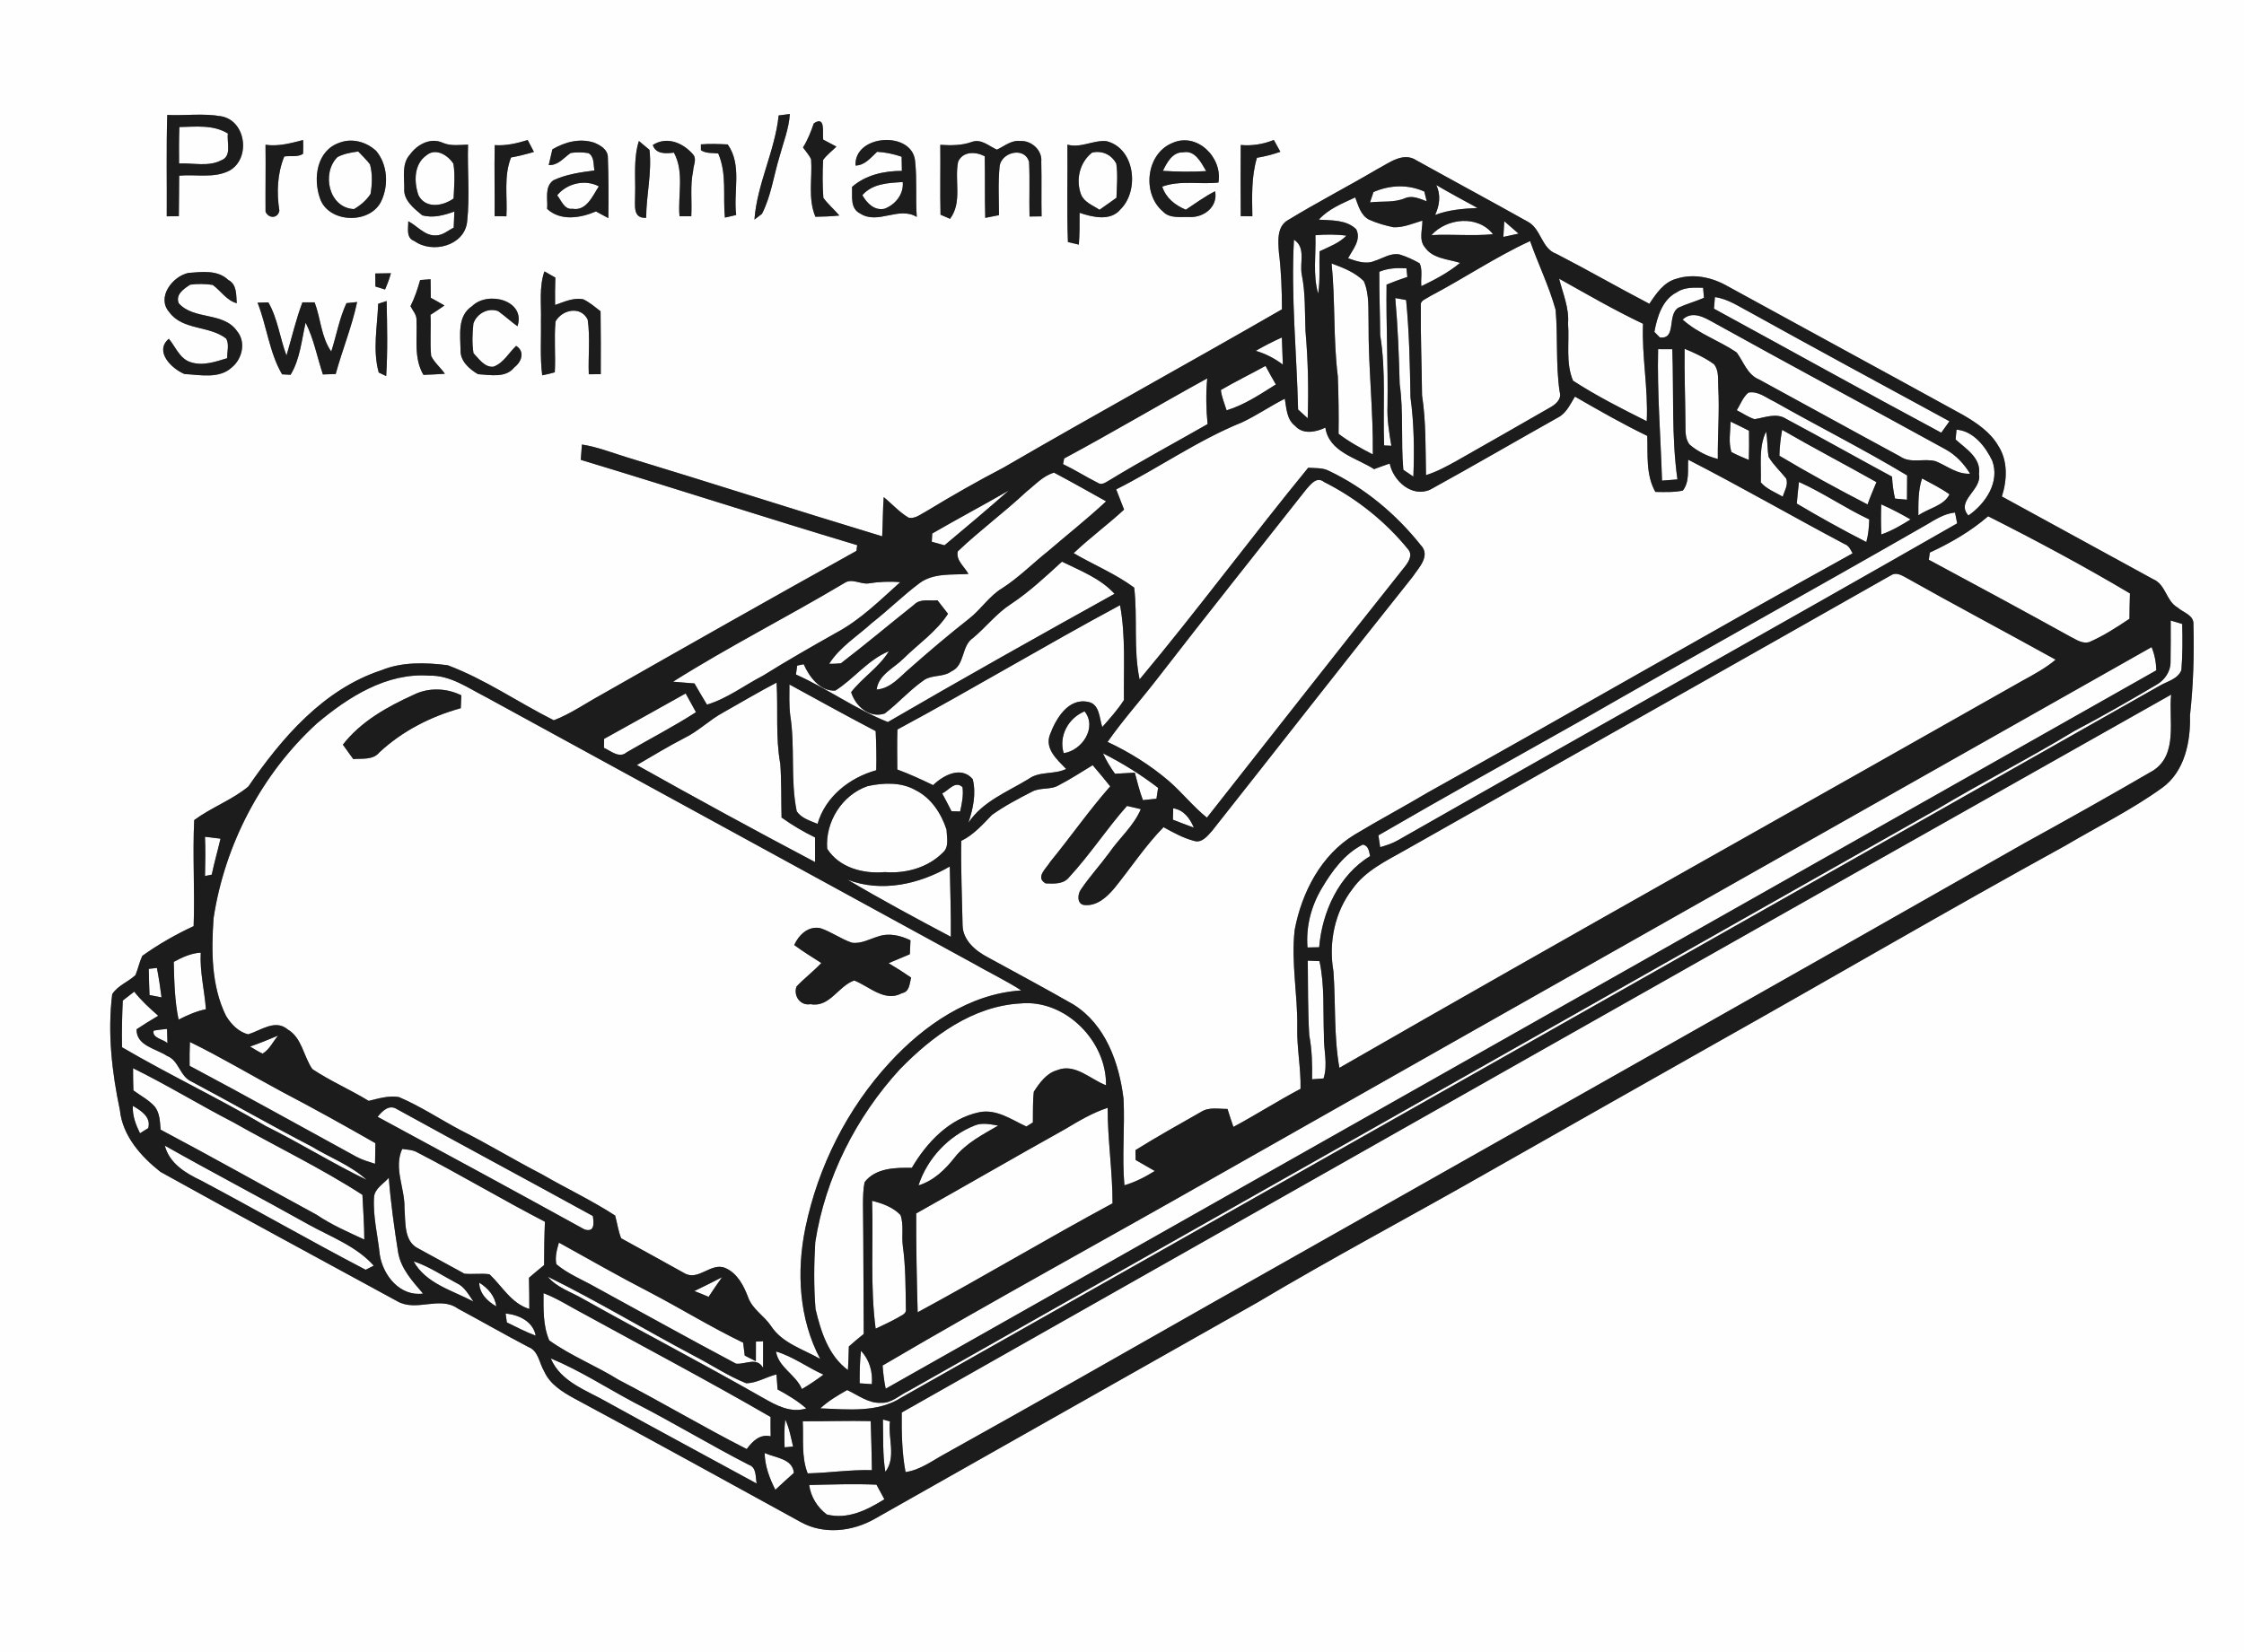 <?xml version="1.0" encoding="UTF-8" ?>
<!DOCTYPE svg PUBLIC "-//W3C//DTD SVG 1.1//EN" "http://www.w3.org/Graphics/SVG/1.1/DTD/svg11.dtd">
<svg width="596pt" height="439pt" viewBox="0 0 596 439" version="1.1" xmlns="http://www.w3.org/2000/svg">
<rect x="0" y="0" width="596" height="439" fill="#808080" stroke="none"/>
<g id="#fefefeff">
<path fill="#fefefe" opacity="1.00" d=" M 0.00 0.00 L 596.00 0.00 L 596.00 439.00 L 0.00 439.00 L 0.00 0.00 M 206.81 30.67 C 205.82 40.14 201.08 48.85 200.38 58.33 C 200.88 57.95 201.88 57.20 202.37 56.82 C 204.78 52.13 205.47 46.78 206.99 41.77 C 208.01 37.96 209.53 34.26 209.78 30.29 C 208.79 30.41 207.80 30.54 206.81 30.67 M 44.42 30.54 C 44.15 39.51 44.35 48.49 44.29 57.47 C 45.09 57.46 46.70 57.45 47.50 57.44 C 47.53 53.85 47.54 50.26 47.59 46.67 C 52.06 46.25 56.94 47.48 61.07 45.26 C 66.63 41.99 65.32 32.07 58.77 30.90 C 54.07 30.05 49.19 30.76 44.42 30.54 M 216.14 32.78 C 215.38 35.00 214.52 37.19 213.27 39.18 C 214.00 40.22 214.91 41.16 215.43 42.34 C 215.78 47.41 214.53 52.74 216.57 57.59 C 218.69 57.55 220.82 57.49 222.93 57.26 C 221.56 55.65 219.93 54.27 218.68 52.56 C 218.43 49.22 218.45 45.85 218.61 42.51 C 219.60 41.15 220.96 40.13 222.15 38.95 C 220.98 38.31 219.81 37.69 218.63 37.08 C 218.39 35.23 219.35 30.62 216.14 32.78 M 249.74 38.48 C 249.81 44.67 249.66 50.85 249.80 57.04 C 250.64 57.39 251.49 57.76 252.33 58.13 C 255.66 53.70 253.44 47.97 254.48 42.94 C 255.78 40.13 259.16 40.26 261.54 41.51 C 261.66 46.96 261.52 52.42 261.68 57.88 C 262.89 57.63 264.11 57.40 265.33 57.16 C 265.32 52.81 265.06 48.44 265.50 44.11 C 266.03 40.39 272.18 38.88 273.32 43.03 C 273.55 47.86 273.32 52.69 273.44 57.52 C 274.50 57.51 275.57 57.49 276.64 57.48 C 276.54 52.64 276.68 47.80 276.56 42.96 C 276.87 39.91 273.94 37.29 270.98 37.46 C 268.65 37.17 266.76 38.83 264.78 39.76 C 262.68 38.84 260.62 36.81 258.16 37.69 C 255.45 38.68 252.59 38.65 249.74 38.48 M 70.52 38.46 C 70.60 44.39 70.48 50.32 70.53 56.26 C 71.37 58.10 73.76 58.10 74.20 55.99 C 73.44 51.15 73.64 46.16 75.50 41.57 C 77.14 41.32 79.04 41.82 80.49 40.87 C 80.56 39.65 80.56 38.42 80.51 37.20 C 77.24 38.05 73.94 38.96 70.52 38.46 M 90.24 37.89 C 84.14 39.91 83.10 47.31 84.97 52.65 C 87.23 59.43 98.58 59.67 101.37 53.21 C 103.24 49.06 102.91 43.71 99.94 40.13 C 97.40 37.72 93.58 36.63 90.24 37.89 M 108.90 41.04 C 106.67 43.47 107.40 47.00 107.37 49.99 C 107.09 53.20 109.94 55.36 112.14 57.20 C 115.03 58.01 117.96 57.18 120.68 56.20 C 120.61 57.63 120.56 59.05 120.50 60.48 C 119.01 61.21 117.63 62.50 115.90 62.53 C 112.88 62.78 110.89 60.03 108.43 58.78 C 108.48 60.62 107.77 63.22 110.04 64.03 C 114.82 67.49 123.39 65.31 124.07 58.88 C 124.81 52.09 124.10 45.23 124.31 38.42 C 122.07 38.50 119.75 38.85 117.62 37.95 C 114.40 36.43 110.80 38.37 108.90 41.04 M 131.40 38.56 C 131.26 44.85 131.43 51.14 131.37 57.43 C 132.15 57.44 133.72 57.46 134.50 57.47 C 134.80 52.26 133.74 46.83 135.73 41.84 C 137.78 41.47 139.81 40.95 141.81 40.36 C 141.40 39.57 140.56 37.99 140.15 37.20 C 137.30 38.09 134.40 38.76 131.40 38.56 M 146.71 39.68 C 146.38 41.07 146.06 42.46 145.74 43.85 C 148.23 43.99 149.71 41.92 151.57 40.64 C 153.13 40.40 154.73 40.43 156.29 40.68 C 157.92 41.64 157.55 43.69 157.89 45.28 C 154.18 45.78 150.36 46.30 146.95 47.91 C 144.54 49.70 145.54 52.95 145.32 55.50 C 148.89 58.82 154.19 57.93 158.28 56.17 C 159.37 56.77 160.47 57.36 161.57 57.95 C 161.65 52.61 161.64 47.25 161.45 41.91 C 161.51 39.79 159.48 38.56 157.75 37.88 C 153.99 36.67 150.02 37.72 146.71 39.68 M 173.38 38.52 C 174.19 41.02 176.89 40.81 178.99 40.55 C 181.81 45.74 179.99 51.84 180.48 57.45 C 181.26 57.45 182.82 57.46 183.60 57.46 C 183.83 53.45 183.25 49.37 184.09 45.41 C 184.13 44.00 185.14 42.29 184.10 41.05 C 181.45 37.98 177.18 36.10 173.38 38.52 M 227.23 43.98 C 229.75 43.92 231.26 41.88 232.96 40.33 C 235.18 40.45 237.36 40.92 239.47 41.64 C 239.48 42.58 239.52 44.46 239.54 45.40 C 234.82 45.40 229.91 46.47 226.29 49.67 C 226.43 52.19 225.72 55.37 228.48 56.74 C 233.20 59.77 238.65 54.72 243.49 57.63 C 243.14 52.76 243.58 47.85 243.07 43.01 C 242.52 34.61 226.77 35.63 227.23 43.98 M 283.50 38.43 C 283.59 47.05 283.31 55.69 283.64 64.31 C 284.37 64.48 285.82 64.82 286.54 64.99 C 286.75 62.18 286.75 59.35 286.73 56.53 C 290.16 57.70 294.93 58.86 297.60 55.62 C 302.70 50.62 301.47 39.32 293.82 37.49 C 290.30 37.20 287.09 39.41 283.50 38.43 M 311.39 37.98 C 304.37 40.82 303.25 51.45 308.85 56.17 C 310.67 58.15 313.63 57.55 316.04 57.66 C 319.84 57.79 323.52 54.88 322.73 50.81 C 319.99 52.19 317.51 54.03 314.95 55.71 C 312.09 54.52 309.68 52.61 308.68 49.58 C 313.47 47.83 318.63 49.05 323.61 48.50 C 324.78 41.86 317.94 35.04 311.39 37.98 M 329.54 38.52 C 329.49 44.82 329.50 51.12 329.54 57.43 C 330.31 57.43 331.85 57.45 332.62 57.46 C 332.54 52.25 332.33 46.98 333.84 41.92 C 335.95 41.57 338.03 41.04 340.06 40.32 C 339.62 39.54 338.76 37.97 338.32 37.18 C 335.52 38.31 332.55 38.80 329.54 38.52 M 168.68 51.99 C 168.73 54.43 167.95 58.11 171.62 57.86 C 171.64 51.84 173.19 45.82 172.50 39.81 C 171.80 39.22 170.39 38.04 169.69 37.46 C 168.19 42.17 168.84 47.13 168.68 51.99 M 186.16 39.90 C 187.51 40.83 189.21 40.58 190.76 40.77 C 193.11 46.18 191.97 52.11 192.53 57.81 C 193.28 57.63 194.78 57.29 195.53 57.12 C 194.73 50.87 197.16 43.89 193.28 38.37 C 190.91 38.26 188.53 38.15 186.16 38.36 C 186.16 38.75 186.16 39.51 186.16 39.90 M 365.72 44.98 C 357.94 49.56 349.92 53.71 342.21 58.40 C 339.08 60.07 339.46 64.02 339.67 67.01 C 340.30 72.05 340.47 77.11 340.48 82.18 C 315.91 96.34 291.06 109.99 266.54 124.22 C 259.57 127.85 252.75 131.75 246.03 135.83 C 244.54 136.57 243.08 137.94 241.30 137.52 C 238.83 136.06 236.92 133.86 234.71 132.07 C 234.45 135.54 234.50 139.02 234.30 142.49 C 211.61 135.62 189.05 128.33 166.37 121.45 C 162.46 120.25 158.63 118.72 154.56 118.10 C 154.45 119.46 154.34 120.81 154.25 122.17 C 178.77 129.58 203.14 137.48 227.67 144.84 C 227.62 145.22 227.51 145.98 227.46 146.36 C 204.79 158.96 182.23 171.74 159.70 184.57 C 155.52 186.85 151.56 189.65 147.09 191.36 C 137.62 186.62 128.84 180.44 118.88 176.73 C 113.03 176.01 106.87 175.79 101.31 178.06 C 85.89 183.12 74.85 196.04 65.94 208.98 C 61.59 212.55 56.12 214.52 51.58 217.87 C 51.13 227.26 51.77 236.66 51.43 246.05 C 46.66 248.26 42.06 250.89 37.79 253.95 C 37.03 255.59 36.67 257.38 35.98 259.06 C 34.03 260.88 31.28 261.82 29.80 264.13 C 28.53 274.42 29.72 284.81 31.84 294.91 C 32.54 301.76 37.44 307.26 42.62 311.34 C 63.51 322.95 84.56 334.27 105.52 345.71 C 110.59 348.63 116.77 344.21 121.58 347.64 C 127.87 351.01 134.05 354.57 140.37 357.88 C 143.05 358.92 143.21 362.17 144.54 364.35 C 146.06 367.76 149.34 369.78 152.48 371.51 C 172.65 382.32 192.67 393.42 212.74 404.41 C 218.81 407.76 226.41 406.89 232.29 403.54 C 266.16 384.42 299.97 365.21 333.85 346.10 C 353.81 334.20 374.36 323.33 394.54 311.81 C 414.98 300.22 435.41 288.61 455.87 277.06 C 486.79 259.68 517.41 241.77 548.50 224.69 C 557.11 219.60 566.14 215.17 574.27 209.30 C 580.25 204.99 581.85 197.04 581.65 190.09 C 582.54 182.07 582.79 173.99 582.57 165.93 C 582.75 163.40 579.86 162.76 578.33 161.38 C 575.30 159.67 575.25 155.29 571.88 153.88 C 558.48 146.56 545.08 139.23 531.69 131.90 C 533.10 127.53 533.32 122.37 530.71 118.40 C 528.62 114.79 525.04 112.39 521.52 110.32 C 500.65 98.83 479.70 87.49 458.82 76.02 C 454.76 73.69 449.83 72.60 445.28 74.05 C 441.91 74.93 439.88 77.99 438.07 80.71 C 429.78 76.39 421.68 71.72 413.37 67.44 C 409.43 66.04 409.37 60.95 405.92 58.98 C 396.06 53.45 386.10 48.10 376.22 42.61 C 372.67 40.23 368.87 43.35 365.72 44.98 M 99.67 72.66 C 99.68 73.81 99.70 74.96 99.71 76.12 C 100.56 76.38 101.41 76.64 102.27 76.91 C 102.88 75.51 103.42 74.07 103.83 72.59 C 102.44 72.60 101.06 72.62 99.67 72.66 M 44.96 82.93 C 48.49 87.80 55.58 86.44 60.05 89.94 C 60.97 91.48 60.27 93.45 60.35 95.16 C 57.23 96.10 53.89 97.30 50.63 96.22 C 47.72 95.31 46.64 92.14 44.84 90.00 C 40.88 93.37 45.62 97.98 49.00 99.37 C 53.17 99.58 58.25 100.74 61.62 97.57 C 64.37 95.30 65.37 90.84 62.96 87.97 C 59.34 82.76 51.51 85.10 47.47 80.57 C 46.54 78.23 48.83 76.72 50.52 75.63 C 52.49 75.36 54.52 75.40 56.49 75.69 C 58.67 77.27 60.14 79.80 62.88 80.56 C 62.70 78.34 62.96 75.57 60.62 74.37 C 57.79 71.64 53.60 72.24 50.03 72.51 C 45.78 73.42 41.51 79.04 44.96 82.93 M 143.68 85.00 C 143.77 89.90 143.39 94.83 144.01 99.71 C 145.14 99.50 146.25 99.23 147.35 98.91 C 147.61 94.41 147.12 89.89 147.55 85.39 C 149.32 82.24 154.26 81.19 156.09 84.91 C 156.79 89.70 156.19 94.60 156.38 99.43 C 157.18 99.42 158.77 99.41 159.56 99.41 C 159.59 93.84 159.58 88.27 159.51 82.70 C 158.02 81.56 156.59 80.29 154.87 79.50 C 152.25 79.02 149.83 80.21 147.43 81.02 C 147.40 78.60 147.41 76.17 147.50 73.75 C 146.77 73.34 145.33 72.51 144.60 72.10 C 143.14 76.25 143.80 80.69 143.68 85.00 M 111.59 74.40 C 110.91 76.77 110.15 79.14 109.02 81.34 C 109.63 82.53 110.70 83.61 110.62 85.05 C 110.85 89.95 109.85 95.13 112.46 99.59 C 114.36 99.53 116.26 99.43 118.16 99.30 C 117.02 97.66 115.39 96.36 114.51 94.56 C 114.16 90.93 114.51 87.27 114.34 83.64 C 115.59 82.84 116.83 82.02 118.05 81.16 C 116.85 80.46 115.64 79.79 114.42 79.13 C 114.41 77.48 114.39 75.84 114.36 74.19 C 113.67 74.24 112.28 74.35 111.59 74.40 M 80.32 80.33 C 78.58 84.93 77.50 89.74 76.09 94.45 C 74.32 89.80 73.78 84.67 71.27 80.33 C 70.55 80.35 69.13 80.39 68.41 80.41 C 70.87 86.64 71.52 93.64 74.92 99.45 C 75.49 99.48 76.62 99.54 77.18 99.57 C 79.70 95.41 80.10 90.37 81.17 85.72 C 83.36 90.07 84.24 94.89 85.76 99.48 C 86.61 99.45 88.31 99.40 89.16 99.37 C 90.91 92.95 93.48 86.76 94.85 80.24 C 94.15 80.31 92.73 80.47 92.02 80.54 C 90.11 84.63 89.37 89.12 87.98 93.39 C 85.27 89.54 85.20 84.62 83.56 80.32 C 82.48 80.32 81.40 80.32 80.32 80.33 M 125.39 81.33 C 121.43 83.91 122.26 88.97 122.32 93.02 C 122.20 95.91 124.68 98.10 126.96 99.41 C 130.18 99.59 134.32 100.52 136.61 97.59 C 138.50 96.18 139.52 93.39 137.08 91.89 C 135.11 93.76 133.71 96.50 131.02 97.43 C 128.67 97.62 127.21 95.32 125.76 93.84 C 125.34 91.24 125.46 88.57 125.73 85.97 C 126.61 83.30 129.67 81.65 132.33 82.67 C 134.08 83.94 135.68 85.41 137.44 86.68 C 139.72 79.79 129.58 77.18 125.39 81.33 M 100.44 80.71 C 100.22 86.81 98.93 92.94 100.59 98.97 C 101.09 99.21 102.08 99.68 102.57 99.92 C 102.99 93.28 102.83 86.61 102.69 79.97 C 102.13 80.15 101.00 80.52 100.44 80.71 Z" />
<path fill="#fefefe" opacity="1.00" d=" M 47.64 33.75 C 52.00 33.68 56.64 33.06 60.53 35.48 C 60.19 37.86 61.67 41.48 58.76 42.59 C 55.36 44.37 51.26 43.25 47.56 43.44 C 47.53 40.21 47.52 36.98 47.64 33.75 Z" />
<path fill="#fefefe" opacity="1.00" d=" M 113.26 41.27 C 115.72 39.20 118.94 41.20 120.42 43.49 C 120.93 46.55 120.60 49.66 120.47 52.74 C 117.64 54.76 113.12 55.54 111.17 51.94 C 109.94 48.48 109.85 43.64 113.26 41.27 Z" />
<path fill="#fefefe" opacity="1.00" d=" M 308.86 45.40 C 309.93 43.20 311.38 40.39 314.23 40.47 C 317.41 39.82 319.03 43.20 320.36 45.46 C 316.53 45.68 312.68 45.64 308.86 45.40 Z" />
<path fill="#fefefe" opacity="1.00" d=" M 89.64 41.72 C 91.35 40.83 93.26 40.50 95.15 40.25 C 96.21 41.36 97.32 42.43 98.27 43.66 C 98.96 46.20 98.85 48.94 98.42 51.52 C 97.33 53.21 95.76 54.55 94.02 55.55 C 87.29 55.25 85.33 45.98 89.64 41.72 Z" />
<path fill="#fefefe" opacity="1.00" d=" M 290.08 40.53 C 292.74 39.94 295.20 41.07 296.48 43.47 C 296.94 46.47 296.61 49.52 296.53 52.54 C 295.03 53.61 293.52 54.66 292.03 55.73 C 290.29 54.56 288.02 53.79 287.14 51.72 C 285.67 47.83 286.69 43.15 290.08 40.53 Z" />
<path fill="#fefefe" opacity="1.00" d=" M 229.04 51.85 C 231.73 48.75 235.97 48.59 239.77 48.37 C 240.06 51.57 237.85 54.32 234.97 55.45 C 232.25 56.05 230.26 54.01 229.04 51.85 Z" />
<path fill="#fefefe" opacity="1.00" d=" M 147.99 51.89 C 150.57 48.69 155.40 47.57 159.05 49.51 C 157.40 52.00 155.78 56.13 152.06 55.47 C 149.85 55.75 149.10 53.25 147.99 51.89 Z" />
<path fill="#fefefe" opacity="1.00" d=" M 364.79 51.02 C 369.15 49.13 373.92 48.93 378.30 50.89 C 378.50 51.75 378.71 52.62 378.93 53.48 C 377.11 52.81 375.13 51.84 373.19 52.65 C 370.23 53.92 366.98 53.38 363.87 53.77 C 364.18 52.85 364.48 51.94 364.79 51.02 Z" />
<path fill="#fefefe" opacity="1.00" d=" M 381.47 49.16 C 385.07 51.28 388.75 53.25 392.42 55.25 C 388.60 55.44 384.77 55.73 381.16 57.11 C 382.36 54.55 382.73 51.78 381.47 49.16 Z" />
<path fill="#fefefe" opacity="1.00" d=" M 350.27 58.36 C 352.86 55.47 356.51 54.05 359.94 52.45 C 360.78 54.60 361.39 57.23 363.64 58.36 C 365.68 59.28 367.84 59.89 370.02 60.36 C 372.71 60.52 375.25 59.36 377.78 58.61 C 377.84 60.94 376.77 63.72 378.45 65.71 C 380.54 68.74 384.60 68.82 387.80 69.84 C 384.70 72.41 381.12 74.29 377.51 76.03 C 377.28 74.04 377.91 71.82 377.06 69.96 C 375.36 69.00 373.58 68.16 371.72 67.60 C 369.35 67.13 367.26 68.65 365.09 69.32 C 362.78 70.33 360.27 69.38 358.05 68.62 C 359.27 66.28 361.63 63.70 360.20 60.90 C 357.55 58.32 353.66 58.60 350.27 58.36 Z" />
<path fill="#fefefe" opacity="1.00" d=" M 380.19 62.46 C 384.31 57.89 392.55 57.08 396.54 62.23 C 391.10 62.74 385.64 62.18 380.19 62.46 Z" />
<path fill="#fefefe" opacity="1.00" d=" M 399.53 58.77 C 400.80 59.86 402.06 60.96 403.33 62.07 C 401.98 62.37 400.63 62.66 399.29 62.94 C 399.35 61.55 399.43 60.16 399.53 58.77 Z" />
<path fill="#fefefe" opacity="1.00" d=" M 349.37 62.49 C 352.11 62.26 354.87 62.24 357.60 62.61 C 355.64 64.63 352.95 65.57 350.47 66.77 C 350.34 70.52 350.68 74.29 350.10 78.01 C 348.65 73.02 349.55 67.64 349.37 62.49 Z" />
<path fill="#fefefe" opacity="1.00" d=" M 379.70 78.76 C 388.70 74.04 397.16 68.30 406.39 64.04 C 408.54 70.18 411.44 76.05 413.17 82.32 C 413.80 89.56 413.17 96.87 414.24 104.08 C 414.87 106.14 413.08 107.52 411.50 108.37 C 403.30 113.12 395.04 117.77 386.81 122.47 C 384.22 123.91 381.59 125.34 378.74 126.23 C 378.59 119.15 378.77 112.04 377.69 105.03 C 377.61 97.08 377.28 89.12 377.37 81.16 C 377.14 79.78 378.85 79.41 379.70 78.76 Z" />
<path fill="#fefefe" opacity="1.00" d=" M 343.67 63.68 C 346.95 65.78 345.10 69.83 345.76 73.01 C 346.75 77.94 346.53 82.98 346.74 87.97 C 347.41 95.66 347.59 103.41 347.32 111.12 C 346.68 110.54 345.41 109.38 344.77 108.80 C 344.40 93.76 342.85 78.73 343.67 63.68 Z" />
<path fill="#fefefe" opacity="1.00" d=" M 353.67 70.00 C 356.71 71.11 359.89 72.35 362.22 74.68 C 363.77 78.25 363.37 82.20 363.49 85.98 C 363.41 97.59 364.76 109.12 364.62 120.73 C 361.47 119.12 358.35 117.40 355.52 115.25 C 355.60 110.16 355.51 105.07 355.32 99.99 C 354.08 90.04 354.68 79.97 353.67 70.00 Z" />
<path fill="#fefefe" opacity="1.00" d=" M 366.34 72.20 C 368.62 71.24 371.10 71.13 373.55 71.29 C 373.61 71.86 373.73 73.01 373.79 73.58 C 371.92 74.20 370.08 74.86 368.27 75.61 C 368.12 86.33 368.69 97.05 368.52 107.77 C 368.37 111.36 368.94 114.90 369.54 118.43 C 369.06 118.41 368.10 118.36 367.62 118.34 C 367.26 108.56 368.16 98.69 366.57 89.01 C 366.54 83.41 366.30 77.81 366.34 72.20 Z" />
<path fill="#fefefe" opacity="1.00" d=" M 414.10 74.04 C 421.46 78.16 428.76 82.40 436.38 86.02 C 436.03 94.69 437.79 103.24 437.37 111.90 C 430.72 108.58 424.03 105.19 417.79 101.14 C 415.78 96.36 416.87 91.01 416.47 85.97 C 416.80 81.82 415.09 77.98 414.10 74.04 Z" />
<path fill="#fefefe" opacity="1.00" d=" M 445.48 77.58 C 447.52 76.22 450.01 76.43 452.34 76.45 C 452.40 77.12 452.52 78.46 452.57 79.12 C 450.35 80.10 447.99 80.71 445.80 81.74 C 442.67 83.61 445.41 90.24 440.84 89.64 C 440.48 89.27 439.76 88.53 439.40 88.17 C 440.15 84.15 441.51 79.53 445.48 77.58 Z" />
<path fill="#fefefe" opacity="1.00" d=" M 370.58 79.18 C 371.30 79.31 372.74 79.58 373.46 79.71 C 374.30 88.31 374.47 96.93 374.62 105.56 C 375.58 112.53 375.66 119.60 375.39 126.62 C 374.72 126.17 373.39 125.26 372.72 124.81 C 372.04 117.23 372.82 109.58 371.75 102.03 C 371.55 94.40 371.26 86.78 370.58 79.18 Z" />
<path fill="#fefefe" opacity="1.00" d=" M 455.48 78.93 C 458.98 79.41 461.90 81.48 464.97 83.07 C 482.51 92.80 500.15 102.34 517.77 111.92 C 517.04 112.93 516.31 113.95 515.59 114.96 C 495.38 104.13 475.35 92.98 455.22 82.01 C 455.28 81.24 455.41 79.70 455.48 78.93 Z" />
<path fill="#fefefe" opacity="1.00" d=" M 446.90 84.90 C 449.53 82.44 452.69 84.34 455.26 85.77 C 475.69 97.11 496.29 108.14 516.76 119.40 C 519.49 120.90 521.63 123.22 523.25 125.85 C 519.79 126.06 517.11 123.74 514.08 122.53 C 510.97 121.69 507.46 123.24 504.64 121.25 C 492.15 114.50 479.72 107.62 467.25 100.84 C 464.10 99.56 463.12 96.18 461.28 93.67 C 456.66 90.47 451.12 88.71 446.90 84.90 Z" />
<path fill="#fefefe" opacity="1.00" d=" M 333.51 93.21 C 335.77 91.92 338.08 90.72 340.46 89.66 C 340.57 92.06 340.65 94.46 340.72 96.86 C 338.53 95.22 336.13 93.96 333.51 93.21 Z" />
<path fill="#fefefe" opacity="1.00" d=" M 440.39 92.76 C 441.64 92.76 442.90 92.77 444.16 92.77 C 444.57 104.30 443.92 115.91 445.52 127.37 C 444.15 127.47 442.79 127.58 441.43 127.69 C 441.07 116.05 440.12 104.42 440.39 92.76 Z" />
<path fill="#fefefe" opacity="1.00" d=" M 447.43 92.66 C 450.14 93.80 452.86 95.02 455.25 96.78 C 456.63 98.54 456.24 100.88 456.37 102.96 C 456.72 109.28 456.19 115.60 456.25 121.93 C 453.50 121.25 450.93 119.96 448.78 118.14 C 447.39 116.41 447.72 114.11 447.64 112.05 C 447.60 105.59 447.34 99.12 447.43 92.66 Z" />
<path fill="#fefefe" opacity="1.00" d=" M 324.26 103.61 C 328.14 101.35 332.19 99.38 336.12 97.21 C 337.00 98.86 337.92 100.51 338.86 102.14 C 334.69 104.76 330.54 107.57 325.78 109.01 C 325.23 107.22 324.46 105.48 324.26 103.61 Z" />
<path fill="#fefefe" opacity="1.00" d=" M 282.64 121.80 C 295.43 114.94 307.92 107.51 320.64 100.52 C 320.26 104.57 320.33 108.63 320.73 112.67 C 312.05 117.64 303.23 122.36 294.69 127.57 C 293.73 128.09 292.63 129.04 291.53 128.25 C 288.42 126.69 285.48 124.80 282.34 123.31 C 282.42 122.93 282.56 122.17 282.64 121.80 Z" />
<path fill="#fefefe" opacity="1.00" d=" M 464.37 104.31 C 466.93 103.80 469.06 105.69 471.24 106.69 C 482.95 113.33 495.00 119.37 506.53 126.31 C 506.50 128.46 506.49 130.61 506.49 132.76 C 505.43 132.66 504.37 132.56 503.32 132.47 C 502.85 130.55 502.63 128.59 502.51 126.63 C 493.13 121.58 483.86 116.33 474.46 111.32 C 471.85 109.58 468.79 110.93 466.02 111.37 C 464.32 110.83 462.86 109.77 461.28 108.99 C 462.26 107.41 462.92 105.52 464.37 104.31 Z" />
<path fill="#fefefe" opacity="1.00" d=" M 329.85 112.22 C 333.79 110.37 337.37 107.89 341.24 105.93 C 341.68 108.44 341.73 111.44 343.97 113.14 C 346.03 115.50 349.52 114.82 352.01 113.60 C 352.99 120.10 360.21 121.60 364.96 124.64 C 366.33 124.13 367.71 123.62 369.10 123.15 C 370.06 127.79 375.00 132.24 379.84 130.09 C 391.25 123.82 402.50 117.25 413.85 110.89 C 416.05 109.75 417.05 107.36 418.30 105.37 C 424.61 109.01 430.95 112.63 437.51 115.81 C 437.69 120.84 437.09 126.12 439.66 130.69 C 442.09 130.72 444.55 130.84 446.96 130.33 C 448.79 127.96 448.20 124.90 448.38 122.13 C 462.40 129.31 476.04 137.21 489.96 144.57 C 491.07 144.96 491.52 146.05 492.04 147.01 C 454.28 167.87 416.95 189.53 379.26 210.52 C 372.83 214.35 366.21 217.86 359.80 221.73 C 350.89 227.10 345.74 237.09 343.86 247.06 C 342.88 255.72 344.69 264.33 344.55 272.99 C 344.42 278.44 345.55 283.81 345.42 289.27 C 339.38 292.46 333.62 296.16 327.59 299.39 C 327.04 297.80 326.51 296.22 326.02 294.62 C 323.68 294.64 321.13 294.05 319.03 295.38 C 313.18 298.72 307.28 301.99 301.57 305.56 C 301.59 306.43 301.60 307.31 301.62 308.18 C 303.31 309.16 305.01 310.12 306.71 311.10 C 304.18 312.69 301.51 314.05 298.64 314.90 C 297.96 307.25 298.79 299.58 298.41 291.92 C 297.25 282.36 293.62 272.15 285.04 266.83 C 277.59 262.58 270.02 258.51 262.49 254.40 C 259.21 252.71 255.79 249.91 255.66 245.91 C 255.51 238.41 255.18 230.90 255.30 223.40 C 258.59 221.81 260.98 219.06 263.47 216.50 C 266.79 214.12 270.45 212.20 274.08 210.34 C 276.32 209.11 279.10 209.94 281.29 208.57 C 284.36 206.98 287.26 205.08 290.21 203.29 C 291.80 205.13 293.34 207.01 294.87 208.91 C 289.23 215.31 284.35 222.35 278.95 228.95 C 277.90 230.72 274.87 233.11 277.73 234.70 C 279.93 234.77 282.45 234.97 283.97 233.04 C 289.49 227.07 293.93 220.20 299.33 214.11 C 300.55 214.39 301.77 214.67 303.00 214.97 C 301.10 219.46 297.27 222.67 294.55 226.63 C 292.13 229.92 289.35 232.95 287.07 236.34 C 286.21 237.51 285.98 240.14 287.90 240.43 C 291.30 240.84 293.97 238.35 295.99 235.96 C 300.36 230.58 304.16 224.73 309.03 219.76 C 311.61 221.17 314.22 222.64 317.09 223.39 C 319.20 224.07 320.64 222.15 321.89 220.78 C 339.68 198.30 357.29 175.67 375.18 153.26 C 376.82 150.83 380.07 147.62 377.32 144.79 C 370.80 136.61 362.55 129.67 353.07 125.15 C 351.35 124.21 349.33 124.41 347.45 124.27 C 332.28 142.81 318.03 162.12 302.67 180.50 C 300.99 172.46 302.18 164.22 301.24 156.12 C 296.28 152.43 290.47 150.08 285.16 146.96 C 289.44 142.90 294.21 139.40 298.55 135.39 C 297.84 133.61 297.14 131.82 296.46 130.02 C 307.73 124.34 318.13 116.97 329.85 112.22 Z" />
<path fill="#fefefe" opacity="1.00" d=" M 459.64 112.02 C 461.28 112.80 462.91 113.60 464.53 114.43 C 464.57 117.02 464.57 119.61 464.49 122.20 C 462.92 121.54 461.34 120.91 459.86 120.10 C 459.03 117.49 459.59 114.69 459.64 112.02 Z" />
<path fill="#fefefe" opacity="1.00" d=" M 473.33 114.20 C 481.59 118.99 490.07 123.40 498.38 128.09 C 497.56 130.05 496.73 132.01 496.02 134.02 C 488.10 129.94 480.26 125.64 472.60 121.08 C 472.66 118.77 472.91 116.47 473.33 114.20 Z" />
<path fill="#fefefe" opacity="1.00" d=" M 519.65 114.15 C 524.10 114.48 527.32 118.62 529.12 122.37 C 531.24 128.05 527.36 133.80 522.80 136.96 C 519.32 132.99 526.48 130.21 525.61 125.93 C 526.22 121.66 522.13 119.23 519.40 116.76 C 519.46 116.11 519.59 114.80 519.65 114.15 Z" />
<path fill="#fefefe" opacity="1.00" d=" M 467.66 128.16 C 467.83 123.66 467.04 118.86 469.06 114.67 C 469.50 116.88 469.36 119.17 469.74 121.39 C 471.00 123.52 472.87 125.18 474.39 127.12 C 475.04 128.77 473.95 130.40 473.49 131.95 C 471.49 130.78 469.20 129.94 467.66 128.16 Z" />
<path fill="#fefefe" opacity="1.00" d=" M 272.60 130.64 C 274.93 128.81 277.02 126.41 279.95 125.57 C 284.60 128.03 289.18 130.63 293.78 133.19 C 288.82 137.83 283.48 142.03 278.33 146.46 C 274.25 149.70 270.57 153.46 266.17 156.28 C 262.72 158.36 260.56 161.89 257.42 164.34 C 252.01 168.59 246.76 173.04 241.61 177.60 C 238.94 179.84 236.58 182.91 232.83 183.20 C 233.35 179.22 237.39 177.54 239.95 174.98 C 243.93 171.05 248.71 167.83 251.79 163.07 C 250.85 161.87 249.91 160.68 248.99 159.48 C 246.89 159.69 244.39 158.96 242.76 160.67 C 236.26 165.83 229.92 171.18 223.34 176.22 C 222.30 176.33 221.26 176.38 220.22 176.36 C 223.06 171.86 227.71 169.04 231.56 165.52 C 235.91 162.12 239.84 158.21 244.26 154.90 C 247.99 152.17 252.86 152.77 257.21 152.49 C 256.21 150.56 253.81 148.88 254.39 146.48 C 260.21 140.93 266.73 136.15 272.60 130.64 Z" />
<path fill="#fefefe" opacity="1.00" d=" M 346.95 129.99 C 348.14 128.65 349.73 126.49 351.66 128.05 C 360.24 132.37 367.97 138.52 374.02 145.98 C 375.37 147.60 373.92 149.56 372.86 150.87 C 355.32 172.91 337.98 195.10 320.55 217.23 C 316.89 214.28 313.97 210.56 310.43 207.48 C 305.52 203.29 300.01 199.84 294.17 197.11 C 298.24 191.27 303.02 185.97 307.36 180.34 C 320.42 163.44 333.74 146.76 346.95 129.99 Z" />
<path fill="#fefefe" opacity="1.00" d=" M 477.80 128.05 C 484.25 130.93 490.07 135.01 496.47 138.00 C 496.40 140.02 496.24 142.05 495.69 144.01 C 489.43 140.79 483.26 137.39 477.22 133.79 C 477.39 131.87 477.57 129.96 477.80 128.05 Z" />
<path fill="#fefefe" opacity="1.00" d=" M 509.51 136.93 C 509.51 133.63 509.43 130.28 510.49 127.11 C 512.95 128.44 515.48 129.70 517.78 131.32 C 516.32 134.39 512.14 135.03 509.51 136.93 Z" />
<path fill="#fefefe" opacity="1.00" d=" M 247.60 141.74 C 254.32 137.84 261.18 134.21 267.91 130.33 C 262.30 135.27 256.60 140.09 250.86 144.87 C 249.73 144.56 248.60 144.25 247.48 143.93 C 247.51 143.38 247.57 142.29 247.60 141.74 Z" />
<path fill="#fefefe" opacity="1.00" d=" M 499.65 133.99 C 502.32 135.18 504.91 136.53 507.44 138.00 C 504.97 139.54 502.44 141.04 499.68 141.99 C 499.55 139.33 499.56 136.66 499.65 133.99 Z" />
<path fill="#fefefe" opacity="1.00" d=" M 511.52 139.49 C 513.95 138.07 516.37 136.44 519.25 136.17 C 519.39 136.89 519.68 138.33 519.82 139.04 C 470.42 167.30 420.74 195.06 371.29 223.23 C 369.81 224.08 368.20 224.61 366.57 225.07 C 366.45 224.28 366.22 222.72 366.10 221.93 C 383.64 211.74 401.39 201.90 419.06 191.93 C 449.79 174.29 480.79 157.12 511.52 139.49 Z" />
<path fill="#fefefe" opacity="1.00" d=" M 512.56 146.80 C 518.09 144.23 523.41 141.17 528.04 137.16 C 540.79 143.59 553.43 150.36 565.71 157.66 C 565.64 159.90 565.59 162.14 565.58 164.39 C 562.17 166.69 558.68 168.93 554.90 170.59 C 553.10 171.10 551.53 169.98 550.02 169.22 C 537.49 162.29 524.89 155.48 512.28 148.71 C 512.35 148.24 512.49 147.28 512.56 146.80 Z" />
<path fill="#fefefe" opacity="1.00" d=" M 268.50 160.48 C 273.40 157.23 277.72 153.18 282.05 149.22 C 286.93 151.62 292.27 153.65 296.02 157.76 C 275.86 168.94 255.75 180.24 235.81 191.83 C 227.26 188.42 219.77 182.95 211.40 179.20 C 211.51 178.41 211.62 177.62 211.73 176.83 C 212.16 176.74 213.03 176.56 213.46 176.47 C 214.95 179.88 217.89 183.73 221.87 183.47 C 226.83 180.33 230.51 175.29 236.08 173.02 C 233.48 177.30 229.10 179.98 226.06 183.89 C 227.20 187.60 230.89 190.91 234.97 189.57 C 238.67 186.75 241.75 183.17 245.62 180.55 C 247.79 179.25 250.60 179.91 252.68 178.37 C 256.36 176.75 255.25 171.59 258.45 169.48 C 261.90 166.60 264.68 162.94 268.50 160.48 Z" />
<path fill="#fefefe" opacity="1.00" d=" M 502.50 152.69 C 503.62 152.13 504.84 152.70 505.85 153.25 C 519.14 160.73 532.62 167.87 545.97 175.26 C 543.29 177.51 540.21 179.18 537.15 180.85 C 476.69 215.15 415.99 249.04 355.74 283.70 C 354.22 275.20 354.79 266.57 354.15 258.01 C 352.83 250.44 354.49 242.25 359.25 236.13 C 362.62 231.38 368.00 228.80 372.94 226.01 C 416.11 201.56 459.35 177.18 502.50 152.69 Z" />
<path fill="#fefefe" opacity="1.00" d=" M 224.33 154.86 C 226.28 153.58 228.50 155.23 230.58 155.01 C 233.39 154.56 236.24 154.42 239.09 154.67 C 233.72 159.48 228.53 164.67 222.11 168.10 C 215.57 171.78 209.06 175.50 202.69 179.48 C 197.72 182.04 193.19 185.58 187.77 187.20 C 186.64 185.33 185.52 183.46 184.45 181.57 C 182.55 181.41 180.65 181.29 178.76 181.11 C 193.58 171.76 209.28 163.84 224.33 154.86 Z" />
<path fill="#fefefe" opacity="1.00" d=" M 238.35 193.81 C 258.23 183.12 277.59 171.47 297.48 160.78 C 299.01 169.08 298.41 177.60 298.51 185.99 C 296.85 188.57 294.79 190.86 292.76 193.16 C 291.96 190.78 292.09 187.02 288.96 186.47 C 283.64 185.38 280.39 191.05 278.82 195.28 C 277.49 199.04 280.86 201.88 283.17 204.30 C 279.96 205.85 276.12 204.80 273.17 206.96 C 267.54 210.39 261.03 212.88 257.21 218.57 C 258.44 214.85 259.32 210.88 258.35 206.99 C 255.26 203.41 250.54 205.97 247.83 208.59 C 244.71 207.09 241.57 205.63 238.32 204.44 C 238.31 200.89 238.23 197.35 238.35 193.81 Z" />
<path fill="#fefefe" opacity="1.00" d=" M 576.53 164.86 C 577.29 165.09 578.82 165.55 579.59 165.77 C 579.69 169.86 579.70 173.95 579.37 178.03 C 578.40 180.48 575.54 181.01 573.50 182.24 C 462.21 245.30 350.83 308.25 239.49 371.24 C 233.12 375.40 225.10 374.43 217.88 374.17 C 219.99 372.19 222.50 370.73 225.00 369.30 C 227.90 370.63 230.65 372.89 234.02 372.69 C 236.78 372.84 238.88 370.69 241.23 369.57 C 332.37 318.03 423.49 266.49 514.61 214.91 C 526.59 207.74 539.06 201.43 550.99 194.18 C 558.35 190.31 565.56 186.18 572.71 181.95 C 574.86 180.77 576.52 178.42 576.49 175.92 C 576.56 172.24 576.53 168.55 576.53 164.86 Z" />
<path fill="#fefefe" opacity="1.00" d=" M 324.17 311.87 C 406.54 265.13 489.03 218.57 571.46 171.92 C 572.26 173.88 572.66 175.96 572.71 178.09 C 460.21 241.68 347.75 305.37 235.24 368.94 C 234.80 366.91 234.58 364.85 234.41 362.79 C 264.06 345.37 294.29 328.92 324.17 311.87 Z" />
<path fill="#fefefe" opacity="1.00" d=" M 84.15 192.21 C 92.47 185.20 102.70 178.65 114.04 179.51 C 119.55 179.35 124.18 182.72 128.88 185.10 C 172.03 208.68 215.17 232.26 258.31 255.85 C 262.60 258.32 267.08 260.45 271.25 263.13 C 257.48 264.00 245.39 272.41 236.31 282.28 C 225.03 294.50 217.28 309.93 213.91 326.20 C 211.51 337.81 212.21 350.42 217.84 361.03 C 213.33 358.44 207.79 356.88 204.80 352.31 C 202.98 349.56 199.82 347.85 198.69 344.63 C 197.51 341.52 195.85 338.27 192.63 336.87 C 188.82 335.26 185.49 340.51 181.70 338.21 C 176.15 335.10 170.55 332.06 164.98 328.98 C 164.19 327.05 163.94 324.94 163.38 322.94 C 157.11 318.86 150.33 315.70 143.88 311.95 C 136.66 308.23 129.73 303.99 122.48 300.34 C 116.95 297.42 111.72 293.92 105.95 291.46 C 103.23 291.01 100.55 291.84 97.93 292.48 C 93.04 289.49 87.73 287.21 82.96 284.03 C 80.58 280.62 80.24 275.71 76.36 273.46 C 73.09 270.70 69.22 273.80 65.93 274.79 C 63.34 274.18 61.36 272.07 60.02 269.87 C 56.09 261.86 56.13 252.66 56.72 243.95 C 59.71 224.31 69.48 205.64 84.15 192.21 M 109.91 184.56 C 102.90 187.73 95.85 191.66 91.06 197.84 C 91.97 199.11 92.89 200.39 93.82 201.66 C 96.25 201.47 99.07 201.98 100.80 199.85 C 106.89 194.20 114.41 190.36 122.38 188.15 C 122.42 187.30 122.49 185.59 122.53 184.73 C 118.63 182.79 113.84 182.60 109.91 184.56 M 210.94 251.07 C 213.26 252.79 215.71 254.30 218.14 255.85 C 216.07 258.05 213.64 259.89 211.56 262.08 C 210.65 264.56 212.57 267.28 215.27 266.78 C 220.36 267.75 222.59 261.98 226.88 260.49 C 230.91 262.08 235.01 266.35 239.56 263.86 C 241.62 263.46 241.55 261.33 241.99 259.72 C 240.04 258.37 238.04 257.09 236.00 255.89 C 237.87 255.08 239.76 254.29 241.65 253.51 C 241.70 252.28 241.76 251.04 241.82 249.81 C 239.18 248.53 236.10 247.79 233.25 248.79 C 230.96 249.47 228.72 250.81 226.25 250.45 C 223.33 249.46 220.81 247.55 217.88 246.59 C 214.69 245.92 212.15 248.38 210.94 251.07 Z" />
<path fill="#fefefe" opacity="1.00" d=" M 192.12 189.27 C 196.82 186.61 201.47 183.86 206.26 181.35 C 206.69 188.56 205.94 195.85 207.25 202.99 C 207.58 207.72 207.46 212.46 207.58 217.20 C 210.39 219.21 213.36 220.97 216.47 222.49 C 216.46 224.67 216.49 226.85 216.48 229.03 C 200.59 220.65 184.82 212.04 169.15 203.25 C 173.37 200.80 177.53 198.26 181.86 196.03 C 185.56 194.21 188.50 191.22 192.12 189.27 Z" />
<path fill="#fefefe" opacity="1.00" d=" M 209.67 181.85 C 217.29 186.02 224.89 190.22 232.58 194.24 C 232.74 197.70 232.82 201.16 232.73 204.63 C 225.65 206.60 219.23 211.62 217.14 218.88 C 215.16 218.05 212.89 217.41 211.61 215.55 C 209.88 207.13 211.23 198.46 209.88 190.01 C 209.55 187.31 209.67 184.57 209.67 181.85 Z" />
<path fill="#fefefe" opacity="1.00" d=" M 160.45 196.30 C 167.69 192.31 174.89 188.26 182.11 184.23 C 183.03 185.88 183.94 187.54 184.85 189.21 C 178.90 193.05 172.59 196.28 166.47 199.85 C 164.47 201.58 162.29 199.52 160.41 198.68 C 160.42 198.09 160.44 196.90 160.45 196.30 Z" />
<path fill="#fefefe" opacity="1.00" d=" M 239.50 375.27 C 351.85 311.65 464.18 247.96 576.65 184.54 C 575.95 191.20 578.56 200.44 571.85 204.73 C 560.57 211.29 549.19 217.68 537.75 223.97 C 465.79 264.93 393.64 305.58 321.58 346.37 C 298.07 359.73 274.58 373.12 250.95 386.26 C 247.58 388.08 244.41 390.55 240.51 391.09 C 239.52 385.87 239.46 380.56 239.50 375.27 Z" />
<path fill="#fefefe" opacity="1.00" d=" M 282.51 200.10 C 281.14 195.51 283.74 190.78 288.06 188.99 C 291.47 193.26 287.41 199.40 282.51 200.10 Z" />
<path fill="#fefefe" opacity="1.00" d=" M 292.95 200.15 C 298.11 202.73 303.01 205.81 307.59 209.31 C 307.44 210.27 307.30 211.24 307.15 212.20 C 305.95 212.32 304.75 212.45 303.55 212.57 C 302.65 210.19 302.06 207.72 301.40 205.27 C 299.64 205.37 297.89 205.47 296.14 205.57 C 294.92 203.87 293.82 202.06 292.95 200.15 Z" />
<path fill="#fefefe" opacity="1.00" d=" M 230.45 208.85 C 234.63 207.95 239.39 207.73 243.23 209.96 C 247.34 212.03 249.99 216.12 251.39 220.39 C 251.45 222.40 252.17 225.01 250.42 226.51 C 246.42 230.53 240.57 232.13 235.01 231.69 C 229.33 232.22 222.93 230.56 219.70 225.50 C 219.14 218.38 223.64 211.19 230.45 208.85 Z" />
<path fill="#fefefe" opacity="1.00" d=" M 250.25 210.80 C 251.97 209.99 253.73 207.28 255.64 209.14 C 255.93 211.31 255.48 213.48 255.01 215.59 C 254.44 215.58 253.29 215.54 252.72 215.52 C 251.92 213.93 251.08 212.36 250.25 210.80 Z" />
<path fill="#fefefe" opacity="1.00" d=" M 311.60 214.75 C 314.40 215.16 316.05 217.43 317.08 219.88 C 315.21 219.22 313.37 218.48 311.52 217.77 C 311.54 217.02 311.58 215.51 311.60 214.75 Z" />
<path fill="#fefefe" opacity="1.00" d=" M 54.44 222.31 C 55.82 222.48 57.19 222.64 58.57 222.81 C 57.83 226.01 56.90 229.16 56.24 232.37 C 55.79 232.46 54.90 232.64 54.45 232.73 C 54.52 229.25 54.61 225.78 54.44 222.31 Z" />
<path fill="#fefefe" opacity="1.00" d=" M 351.07 235.99 C 353.78 231.41 357.08 226.86 361.93 224.39 C 363.51 224.64 363.60 226.18 363.90 227.45 C 355.61 232.44 351.14 242.28 350.37 251.66 C 349.33 251.68 348.30 251.70 347.27 251.72 C 346.82 246.20 348.24 240.72 351.07 235.99 Z" />
<path fill="#fefefe" opacity="1.00" d=" M 225.12 233.72 C 234.15 237.18 244.14 234.92 252.26 230.21 C 252.36 236.43 252.61 242.65 252.54 248.88 C 243.31 243.99 234.11 239.04 225.12 233.72 Z" />
<path fill="#fefefe" opacity="1.00" d=" M 46.15 255.55 C 48.39 254.33 50.73 253.24 53.32 253.09 C 53.04 258.17 54.32 263.10 54.69 268.13 C 52.13 268.64 49.74 269.71 47.43 270.89 C 46.38 265.85 46.27 260.68 46.15 255.55 Z" />
<path fill="#fefefe" opacity="1.00" d=" M 347.34 255.22 C 348.38 255.26 349.41 255.31 350.45 255.35 C 351.85 261.80 351.38 268.44 351.63 275.00 C 351.51 278.86 352.75 282.74 351.53 286.52 C 350.51 286.59 349.49 286.66 348.48 286.74 C 348.56 282.81 348.46 278.87 347.73 275.00 C 347.35 268.42 347.41 261.81 347.34 255.22 Z" />
<path fill="#fefefe" opacity="1.00" d=" M 39.51 257.40 C 40.05 257.34 41.13 257.22 41.68 257.16 C 42.18 259.75 42.58 262.36 42.90 264.98 C 41.83 264.77 40.77 264.56 39.71 264.36 C 39.62 262.04 39.55 259.72 39.51 257.40 Z" />
<path fill="#fefefe" opacity="1.00" d=" M 32.61 265.82 C 33.63 265.04 34.64 264.25 35.65 263.46 C 37.52 265.84 39.76 267.88 42.03 269.86 C 40.09 271.02 38.15 272.19 36.27 273.45 C 36.19 277.87 41.43 278.57 44.39 280.54 C 47.54 281.75 47.75 285.97 50.84 287.33 C 61.51 292.99 71.98 299.01 82.70 304.56 C 87.58 307.54 93.13 309.55 97.38 313.46 C 88.28 309.06 79.69 303.66 70.62 299.18 C 58.11 291.78 44.95 285.57 32.41 278.23 C 32.32 274.09 32.42 269.95 32.61 265.82 Z" />
<path fill="#fefefe" opacity="1.00" d=" M 239.03 284.05 C 247.57 275.27 258.37 267.30 271.01 266.59 C 282.94 265.43 293.97 276.62 293.75 288.33 C 289.60 286.75 285.48 282.38 280.76 284.33 C 277.96 285.11 276.07 287.71 274.58 290.05 C 274.26 292.75 274.39 295.48 274.33 298.20 C 273.89 298.47 273.03 299.01 272.60 299.28 C 268.60 297.45 264.68 294.55 260.04 295.50 C 252.12 297.17 246.14 303.52 242.18 310.26 C 237.80 310.19 232.56 310.28 229.63 314.07 C 229.23 316.02 229.23 318.01 229.21 319.99 C 229.35 331.46 229.31 342.93 229.41 354.39 C 228.06 355.47 226.73 356.57 225.45 357.73 C 225.41 359.82 225.33 361.90 225.21 363.99 C 220.04 360.19 218.01 353.74 216.60 347.77 C 216.12 341.87 216.18 335.91 216.53 330.01 C 219.20 312.90 227.35 296.78 239.03 284.05 Z" />
<path fill="#fefefe" opacity="1.00" d=" M 40.81 273.82 C 41.98 273.59 43.17 273.49 44.36 273.36 C 44.40 274.61 44.45 275.87 44.48 277.13 C 43.35 276.09 40.29 275.76 40.81 273.82 Z" />
<path fill="#fefefe" opacity="1.00" d=" M 66.42 278.04 C 68.94 277.17 71.40 276.16 73.86 275.13 C 72.50 276.71 71.59 278.86 69.73 279.92 C 68.58 279.38 67.52 278.68 66.42 278.04 Z" />
<path fill="#fefefe" opacity="1.00" d=" M 50.44 276.83 C 58.74 280.89 66.67 285.64 74.80 290.01 C 83.19 294.41 91.48 299.00 99.70 303.71 C 99.68 305.54 99.65 307.36 99.61 309.19 C 97.95 308.67 96.28 308.16 94.73 307.36 C 79.94 299.29 65.24 291.06 50.36 283.16 C 50.32 281.05 50.36 278.94 50.44 276.83 Z" />
<path fill="#fefefe" opacity="1.00" d=" M 35.34 283.80 C 44.40 288.25 53.01 293.56 61.98 298.18 C 73.38 304.65 85.24 310.32 96.26 317.44 C 96.45 321.40 96.75 325.35 96.76 329.32 C 92.44 327.31 88.06 325.42 84.11 322.74 C 70.28 315.23 56.57 307.49 42.66 300.12 C 42.47 298.01 42.48 295.76 41.11 294.00 C 39.51 292.21 37.34 291.10 35.43 289.69 C 35.37 287.72 35.33 285.76 35.34 283.80 Z" />
<path fill="#fefefe" opacity="1.00" d=" M 35.28 293.80 C 37.43 295.03 40.20 296.78 39.37 299.71 C 38.82 300.05 37.73 300.73 37.18 301.08 C 36.06 298.79 35.14 296.39 35.28 293.80 Z" />
<path fill="#fefefe" opacity="1.00" d=" M 100.30 296.71 C 101.50 295.20 103.33 293.34 105.39 294.65 C 122.69 304.19 140.14 313.54 157.46 323.06 C 157.73 324.95 158.01 327.50 155.24 326.63 C 136.99 316.57 118.65 306.62 100.30 296.71 Z" />
<path fill="#fefefe" opacity="1.00" d=" M 282.84 300.01 C 286.48 297.84 290.14 295.64 294.19 294.32 C 294.18 302.80 295.49 311.21 295.49 319.69 C 278.09 329.08 261.12 339.23 243.73 348.64 C 243.49 339.89 243.31 331.13 243.34 322.38 C 256.54 314.97 269.62 307.38 282.84 300.01 Z" />
<path fill="#fefefe" opacity="1.00" d=" M 258.84 299.03 C 260.84 298.18 263.05 298.70 265.11 299.04 C 260.98 301.45 256.58 303.68 253.55 307.52 C 251.02 310.74 247.99 313.69 243.95 314.93 C 246.26 307.81 251.88 301.80 258.84 299.03 Z" />
<path fill="#fefefe" opacity="1.00" d=" M 43.77 304.36 C 56.38 311.48 69.22 318.19 81.86 325.28 C 87.84 328.60 94.59 331.03 99.27 336.25 C 98.73 336.52 97.66 337.07 97.12 337.35 C 82.41 329.67 68.02 321.39 53.36 313.61 C 49.25 311.66 44.99 309.07 43.77 304.36 Z" />
<path fill="#fefefe" opacity="1.00" d=" M 106.82 305.25 C 108.21 305.44 109.68 305.46 110.92 306.21 C 122.32 312.10 133.34 318.69 144.73 324.59 C 144.57 328.42 144.52 332.26 144.51 336.10 C 143.16 337.20 141.82 338.33 140.49 339.47 C 140.53 342.23 140.62 344.99 140.59 347.76 C 135.77 346.26 133.44 341.78 130.01 338.54 C 127.80 338.24 125.57 338.60 123.36 338.39 C 119.30 336.15 115.21 333.94 111.14 331.71 C 107.19 329.83 107.75 324.68 107.43 321.01 C 107.58 315.71 104.49 310.39 106.82 305.25 Z" />
<path fill="#fefefe" opacity="1.00" d=" M 99.34 318.11 C 99.48 315.76 101.87 314.54 103.26 312.91 C 103.78 319.59 104.72 326.23 105.76 332.84 C 106.55 337.18 109.61 340.45 112.36 343.67 C 106.26 344.50 101.73 338.87 100.87 333.35 C 100.35 328.28 99.03 323.24 99.34 318.11 Z" />
<path fill="#fefefe" opacity="1.00" d=" M 231.63 319.02 C 234.36 319.72 237.16 320.70 239.16 322.79 C 240.10 325.39 239.42 328.31 239.79 331.04 C 240.56 336.59 240.51 342.20 240.60 347.79 C 240.82 349.13 239.23 349.51 238.39 350.11 C 236.49 351.16 234.53 352.07 232.57 353.00 C 231.08 341.74 231.99 330.35 231.63 319.02 Z" />
<path fill="#fefefe" opacity="1.00" d=" M 147.76 335.86 C 147.37 333.91 147.90 331.98 148.45 330.13 C 156.45 334.56 164.39 339.12 172.53 343.31 C 180.87 347.67 188.90 352.63 197.38 356.72 C 197.52 357.85 197.66 358.99 197.80 360.14 C 198.79 360.64 199.77 361.14 200.76 361.65 C 200.77 359.90 200.77 358.16 200.77 356.43 C 201.25 356.41 202.20 356.36 202.68 356.34 C 202.70 358.69 202.69 361.04 202.67 363.40 C 200.98 360.40 197.98 362.57 195.49 362.29 C 182.94 355.64 170.53 348.70 158.06 341.90 C 154.60 339.94 150.81 338.44 147.76 335.86 Z" />
<path fill="#fefefe" opacity="1.00" d=" M 109.85 335.10 C 113.92 336.43 117.49 338.89 121.26 340.88 C 123.40 341.82 124.44 343.98 125.74 345.78 C 120.15 342.84 113.09 340.99 109.85 335.10 Z" />
<path fill="#fefefe" opacity="1.00" d=" M 145.49 339.18 C 158.63 345.66 171.22 353.25 184.17 360.12 C 188.86 362.52 193.26 365.53 198.17 367.49 C 201.02 367.48 203.50 365.79 206.23 365.15 C 206.33 366.47 206.43 367.80 206.52 369.14 C 209.21 370.59 211.84 372.17 214.15 374.19 C 209.96 375.48 206.17 373.37 202.66 371.38 C 186.83 362.33 170.65 353.93 154.75 345.02 C 151.59 343.19 147.88 342.07 145.49 339.18 Z" />
<path fill="#fefefe" opacity="1.00" d=" M 184.42 343.00 C 186.90 341.82 189.34 340.58 191.77 339.32 C 190.56 341.04 189.35 342.77 188.20 344.54 C 186.95 344.00 185.69 343.48 184.42 343.00 Z" />
<path fill="#fefefe" opacity="1.00" d=" M 127.28 340.77 C 129.59 342.20 131.45 344.29 131.81 347.07 C 129.46 345.72 127.33 343.67 127.28 340.77 Z" />
<path fill="#fefefe" opacity="1.00" d=" M 144.36 343.56 C 148.13 345.00 151.51 347.23 155.08 349.09 C 171.62 358.17 188.32 366.99 204.66 376.45 C 204.65 378.15 204.65 379.87 204.69 381.59 C 201.83 380.92 199.87 382.88 198.33 384.98 C 186.84 379.14 175.75 372.52 164.31 366.58 C 158.31 362.85 151.64 360.22 145.88 356.11 C 144.18 352.16 144.36 347.77 144.36 343.56 Z" />
<path fill="#fefefe" opacity="1.00" d=" M 134.29 348.98 C 137.78 349.27 141.59 351.08 142.28 354.85 C 139.64 353.88 137.15 352.55 134.62 351.33 C 134.54 350.74 134.38 349.57 134.29 348.98 Z" />
<path fill="#fefefe" opacity="1.00" d=" M 206.10 359.05 C 210.63 360.40 214.44 363.29 218.71 365.21 C 216.87 366.59 214.96 367.87 212.99 369.04 C 211.37 365.19 206.75 363.28 206.10 359.05 Z" />
<path fill="#fefefe" opacity="1.00" d=" M 228.67 358.86 C 230.94 361.30 231.83 364.42 231.56 367.73 C 230.48 367.65 229.40 367.58 228.32 367.51 C 228.31 364.62 228.36 361.73 228.67 358.86 Z" />
<path fill="#fefefe" opacity="1.00" d=" M 146.28 360.89 C 154.02 364.10 161.08 368.70 168.45 372.63 C 178.72 377.88 188.59 383.88 198.85 389.15 C 201.01 389.85 200.60 392.38 200.98 394.14 C 187.78 386.93 174.53 379.84 161.37 372.56 C 155.89 369.39 148.94 367.21 146.28 360.89 Z" />
<path fill="#fefefe" opacity="1.00" d=" M 213.21 377.59 C 219.23 377.63 225.24 377.41 231.26 377.55 C 231.43 381.89 231.49 386.24 231.58 390.58 C 225.87 390.43 220.22 391.30 214.52 391.44 C 212.78 387.03 213.46 382.20 213.21 377.59 Z" />
<path fill="#fefefe" opacity="1.00" d=" M 234.50 377.14 C 234.97 377.26 235.91 377.51 236.37 377.63 C 235.80 382.03 238.09 387.21 235.15 391.03 C 234.38 386.44 234.62 381.77 234.50 377.14 Z" />
<path fill="#fefefe" opacity="1.00" d=" M 208.57 377.13 C 209.63 379.40 210.07 381.88 210.64 384.31 C 210.08 384.37 208.95 384.47 208.39 384.52 C 208.32 382.05 208.25 379.58 208.57 377.13 Z" />
<path fill="#fefefe" opacity="1.00" d=" M 203.09 386.03 C 205.88 387.31 210.52 387.48 210.85 391.31 C 209.17 392.76 207.57 394.30 205.93 395.80 C 204.39 392.74 203.15 389.50 203.09 386.03 Z" />
<path fill="#fefefe" opacity="1.00" d=" M 214.92 394.53 C 220.88 394.40 226.84 394.18 232.79 394.44 C 233.49 395.73 234.19 397.02 234.89 398.32 C 230.32 401.16 225.11 403.79 219.57 402.35 C 217.08 400.44 215.33 397.66 214.92 394.53 Z" />
</g>
<g id="#1c1c1cff">
<path fill="#1c1c1c" opacity="1.00" d=" M 206.81 30.67 C 207.80 30.54 208.79 30.41 209.78 30.29 C 209.53 34.26 208.01 37.96 206.99 41.77 C 205.47 46.78 204.78 52.13 202.37 56.82 C 201.88 57.20 200.88 57.95 200.38 58.33 C 201.08 48.85 205.82 40.14 206.81 30.67 Z" />
<path fill="#1c1c1c" opacity="1.00" d=" M 44.42 30.54 C 49.19 30.76 54.07 30.05 58.77 30.90 C 65.32 32.07 66.63 41.99 61.07 45.26 C 56.94 47.48 52.06 46.25 47.59 46.67 C 47.54 50.26 47.53 53.85 47.50 57.44 C 46.70 57.45 45.09 57.46 44.29 57.47 C 44.35 48.49 44.15 39.51 44.42 30.54 M 47.64 33.75 C 47.52 36.98 47.53 40.21 47.56 43.44 C 51.26 43.25 55.36 44.37 58.76 42.59 C 61.67 41.48 60.19 37.86 60.53 35.48 C 56.64 33.06 52.00 33.68 47.64 33.75 Z" />
<path fill="#1c1c1c" opacity="1.00" d=" M 216.14 32.78 C 219.35 30.62 218.39 35.23 218.63 37.08 C 219.81 37.69 220.98 38.31 222.15 38.95 C 220.96 40.13 219.60 41.15 218.61 42.51 C 218.45 45.85 218.43 49.22 218.68 52.56 C 219.93 54.27 221.56 55.65 222.93 57.26 C 220.82 57.49 218.69 57.55 216.57 57.59 C 214.53 52.74 215.78 47.41 215.43 42.34 C 214.91 41.16 214.00 40.22 213.27 39.18 C 214.52 37.19 215.38 35.00 216.14 32.78 Z" />
<path fill="#1c1c1c" opacity="1.00" d=" M 249.74 38.48 C 252.59 38.65 255.45 38.68 258.16 37.69 C 260.62 36.81 262.68 38.84 264.78 39.76 C 266.76 38.83 268.65 37.17 270.98 37.46 C 273.94 37.29 276.87 39.91 276.56 42.96 C 276.68 47.80 276.54 52.64 276.64 57.48 C 275.57 57.49 274.50 57.51 273.44 57.52 C 273.32 52.69 273.55 47.86 273.32 43.03 C 272.18 38.88 266.03 40.39 265.50 44.11 C 265.06 48.44 265.32 52.81 265.33 57.16 C 264.11 57.40 262.89 57.63 261.68 57.88 C 261.52 52.42 261.66 46.96 261.54 41.51 C 259.16 40.26 255.78 40.13 254.48 42.94 C 253.44 47.97 255.66 53.70 252.33 58.13 C 251.49 57.76 250.64 57.39 249.80 57.04 C 249.66 50.85 249.81 44.67 249.74 38.48 Z" />
<path fill="#1c1c1c" opacity="1.00" d=" M 70.52 38.46 C 73.94 38.96 77.24 38.05 80.51 37.20 C 80.56 38.42 80.56 39.65 80.49 40.87 C 79.04 41.82 77.14 41.32 75.50 41.57 C 73.64 46.16 73.44 51.15 74.20 55.99 C 73.76 58.10 71.37 58.10 70.53 56.26 C 70.48 50.32 70.60 44.39 70.52 38.46 Z" />
<path fill="#1c1c1c" opacity="1.00" d=" M 90.24 37.89 C 93.58 36.63 97.40 37.72 99.94 40.13 C 102.91 43.71 103.24 49.06 101.37 53.21 C 98.58 59.67 87.23 59.43 84.97 52.65 C 83.10 47.31 84.14 39.91 90.24 37.89 M 89.64 41.72 C 85.33 45.98 87.29 55.25 94.02 55.55 C 95.76 54.55 97.33 53.21 98.42 51.52 C 98.85 48.94 98.96 46.20 98.27 43.66 C 97.32 42.43 96.21 41.36 95.15 40.25 C 93.26 40.50 91.35 40.83 89.64 41.72 Z" />
<path fill="#1c1c1c" opacity="1.00" d=" M 108.90 41.04 C 110.80 38.37 114.40 36.43 117.62 37.95 C 119.75 38.85 122.07 38.50 124.31 38.42 C 124.10 45.23 124.81 52.09 124.07 58.88 C 123.39 65.31 114.82 67.49 110.04 64.03 C 107.77 63.22 108.48 60.62 108.43 58.78 C 110.89 60.03 112.88 62.78 115.90 62.53 C 117.63 62.50 119.01 61.21 120.50 60.48 C 120.56 59.05 120.61 57.63 120.68 56.20 C 117.96 57.18 115.03 58.01 112.14 57.20 C 109.94 55.36 107.09 53.20 107.37 49.99 C 107.40 47.00 106.67 43.47 108.90 41.04 M 113.26 41.27 C 109.85 43.64 109.94 48.48 111.17 51.94 C 113.12 55.54 117.64 54.76 120.47 52.74 C 120.60 49.66 120.93 46.55 120.42 43.49 C 118.94 41.20 115.72 39.20 113.26 41.27 Z" />
<path fill="#1c1c1c" opacity="1.00" d=" M 131.40 38.56 C 134.40 38.76 137.30 38.09 140.15 37.20 C 140.56 37.99 141.40 39.57 141.81 40.36 C 139.81 40.95 137.78 41.47 135.73 41.84 C 133.74 46.83 134.80 52.26 134.50 57.47 C 133.72 57.46 132.15 57.44 131.37 57.43 C 131.43 51.14 131.26 44.85 131.40 38.56 Z" />
<path fill="#1c1c1c" opacity="1.00" d=" M 146.71 39.68 C 150.02 37.72 153.99 36.67 157.75 37.88 C 159.48 38.56 161.51 39.79 161.45 41.91 C 161.64 47.25 161.65 52.61 161.57 57.95 C 160.47 57.36 159.37 56.77 158.28 56.17 C 154.19 57.93 148.89 58.82 145.32 55.50 C 145.54 52.95 144.54 49.70 146.95 47.91 C 150.36 46.30 154.18 45.78 157.89 45.28 C 157.55 43.69 157.92 41.64 156.29 40.68 C 154.73 40.43 153.13 40.40 151.57 40.64 C 149.71 41.92 148.23 43.99 145.74 43.85 C 146.06 42.46 146.38 41.07 146.71 39.68 M 147.99 51.89 C 149.10 53.25 149.85 55.75 152.06 55.47 C 155.78 56.13 157.40 52.00 159.05 49.51 C 155.40 47.57 150.57 48.69 147.99 51.89 Z" />
<path fill="#1c1c1c" opacity="1.00" d=" M 173.38 38.52 C 177.18 36.10 181.45 37.98 184.10 41.05 C 185.14 42.29 184.13 44.00 184.09 45.41 C 183.25 49.37 183.83 53.45 183.60 57.46 C 182.82 57.46 181.26 57.45 180.48 57.45 C 179.99 51.84 181.81 45.74 178.99 40.55 C 176.89 40.81 174.19 41.02 173.38 38.52 Z" />
<path fill="#1c1c1c" opacity="1.00" d=" M 227.23 43.98 C 226.77 35.63 242.52 34.61 243.07 43.01 C 243.58 47.85 243.14 52.76 243.49 57.63 C 238.65 54.72 233.20 59.77 228.48 56.74 C 225.72 55.37 226.43 52.19 226.29 49.67 C 229.91 46.47 234.82 45.40 239.54 45.40 C 239.52 44.46 239.48 42.58 239.47 41.64 C 237.36 40.92 235.18 40.45 232.96 40.33 C 231.26 41.88 229.75 43.92 227.23 43.98 M 229.04 51.85 C 230.26 54.01 232.25 56.05 234.97 55.45 C 237.85 54.32 240.06 51.57 239.77 48.37 C 235.97 48.59 231.73 48.75 229.04 51.85 Z" />
<path fill="#1c1c1c" opacity="1.00" d=" M 283.50 38.43 C 287.09 39.41 290.30 37.20 293.82 37.49 C 301.47 39.32 302.70 50.62 297.60 55.62 C 294.93 58.86 290.16 57.70 286.73 56.53 C 286.75 59.35 286.75 62.18 286.54 64.99 C 285.82 64.82 284.37 64.48 283.64 64.31 C 283.31 55.69 283.59 47.05 283.50 38.43 M 290.08 40.53 C 286.69 43.15 285.67 47.83 287.14 51.72 C 288.02 53.79 290.29 54.56 292.03 55.73 C 293.52 54.66 295.03 53.61 296.53 52.54 C 296.61 49.52 296.94 46.47 296.48 43.47 C 295.20 41.07 292.74 39.94 290.08 40.53 Z" />
<path fill="#1c1c1c" opacity="1.00" d=" M 311.39 37.98 C 317.94 35.04 324.78 41.86 323.61 48.50 C 318.63 49.05 313.47 47.83 308.68 49.58 C 309.68 52.61 312.09 54.52 314.95 55.71 C 317.51 54.03 319.99 52.19 322.73 50.81 C 323.52 54.88 319.84 57.79 316.04 57.66 C 313.63 57.55 310.67 58.15 308.85 56.17 C 303.25 51.45 304.37 40.82 311.39 37.98 M 308.86 45.40 C 312.68 45.64 316.53 45.68 320.36 45.46 C 319.03 43.20 317.41 39.82 314.23 40.47 C 311.38 40.39 309.93 43.20 308.86 45.40 Z" />
<path fill="#1c1c1c" opacity="1.00" d=" M 329.54 38.52 C 332.55 38.80 335.52 38.31 338.32 37.18 C 338.76 37.97 339.62 39.54 340.06 40.32 C 338.03 41.04 335.95 41.57 333.84 41.92 C 332.33 46.98 332.54 52.25 332.62 57.46 C 331.85 57.45 330.31 57.43 329.54 57.43 C 329.50 51.12 329.49 44.82 329.54 38.52 Z" />
<path fill="#1c1c1c" opacity="1.00" d=" M 168.68 51.99 C 168.84 47.13 168.19 42.17 169.69 37.46 C 170.39 38.04 171.80 39.22 172.50 39.81 C 173.19 45.82 171.64 51.84 171.62 57.86 C 167.95 58.11 168.73 54.43 168.68 51.99 Z" />
<path fill="#1c1c1c" opacity="1.00" d=" M 186.16 39.90 C 186.16 39.51 186.16 38.75 186.16 38.36 C 188.53 38.15 190.91 38.26 193.28 38.37 C 197.16 43.89 194.73 50.87 195.53 57.12 C 194.78 57.29 193.28 57.63 192.53 57.81 C 191.97 52.11 193.11 46.18 190.76 40.77 C 189.21 40.58 187.51 40.83 186.16 39.90 Z" />
<path fill="#1c1c1c" opacity="1.00" d=" M 365.72 44.98 C 368.87 43.35 372.67 40.23 376.22 42.61 C 386.10 48.10 396.06 53.45 405.92 58.98 C 409.37 60.95 409.43 66.04 413.37 67.44 C 421.68 71.72 429.78 76.39 438.07 80.71 C 439.88 77.99 441.91 74.93 445.28 74.05 C 449.83 72.60 454.76 73.69 458.82 76.02 C 479.70 87.49 500.65 98.83 521.52 110.32 C 525.04 112.39 528.62 114.79 530.71 118.40 C 533.32 122.37 533.10 127.53 531.69 131.90 C 545.08 139.23 558.48 146.56 571.88 153.88 C 575.25 155.29 575.30 159.67 578.33 161.38 C 579.86 162.76 582.75 163.40 582.57 165.93 C 582.79 173.99 582.54 182.07 581.65 190.09 C 581.85 197.04 580.25 204.99 574.27 209.30 C 566.14 215.17 557.11 219.60 548.50 224.69 C 517.41 241.77 486.79 259.68 455.87 277.06 C 435.41 288.61 414.98 300.22 394.54 311.81 C 374.36 323.33 353.81 334.20 333.85 346.10 C 299.97 365.21 266.16 384.42 232.29 403.54 C 226.41 406.89 218.81 407.76 212.74 404.41 C 192.67 393.42 172.65 382.32 152.48 371.51 C 149.34 369.78 146.06 367.76 144.54 364.35 C 143.21 362.17 143.05 358.92 140.37 357.88 C 134.05 354.57 127.87 351.01 121.58 347.64 C 116.77 344.21 110.59 348.63 105.52 345.71 C 84.56 334.27 63.51 322.95 42.62 311.34 C 37.44 307.26 32.54 301.76 31.84 294.91 C 29.72 284.81 28.53 274.42 29.80 264.13 C 31.28 261.82 34.03 260.88 35.98 259.06 C 36.67 257.38 37.03 255.59 37.79 253.95 C 42.06 250.89 46.66 248.26 51.43 246.05 C 51.77 236.66 51.13 227.26 51.58 217.87 C 56.12 214.52 61.59 212.55 65.94 208.98 C 74.85 196.04 85.89 183.12 101.31 178.06 C 106.87 175.79 113.03 176.01 118.88 176.73 C 128.84 180.44 137.62 186.62 147.09 191.36 C 151.56 189.65 155.52 186.85 159.70 184.57 C 182.23 171.74 204.79 158.96 227.46 146.36 C 227.51 145.98 227.62 145.22 227.67 144.84 C 203.14 137.48 178.77 129.58 154.25 122.17 C 154.34 120.81 154.45 119.46 154.56 118.10 C 158.63 118.72 162.46 120.25 166.37 121.45 C 189.05 128.33 211.61 135.62 234.30 142.49 C 234.50 139.02 234.45 135.54 234.71 132.07 C 236.92 133.86 238.83 136.06 241.30 137.52 C 243.08 137.94 244.54 136.57 246.03 135.83 C 252.75 131.75 259.57 127.85 266.54 124.22 C 291.06 109.99 315.91 96.34 340.48 82.18 C 340.47 77.11 340.30 72.05 339.67 67.01 C 339.46 64.02 339.08 60.07 342.21 58.40 C 349.92 53.71 357.94 49.56 365.72 44.98 M 364.79 51.02 C 364.48 51.94 364.18 52.85 363.87 53.77 C 366.98 53.38 370.23 53.92 373.19 52.65 C 375.13 51.84 377.11 52.81 378.93 53.48 C 378.71 52.62 378.50 51.75 378.30 50.89 C 373.92 48.93 369.15 49.13 364.79 51.02 M 381.47 49.16 C 382.73 51.78 382.36 54.55 381.16 57.11 C 384.77 55.73 388.60 55.44 392.42 55.25 C 388.75 53.25 385.07 51.28 381.47 49.16 M 350.27 58.36 C 353.66 58.60 357.55 58.32 360.20 60.90 C 361.63 63.70 359.27 66.28 358.05 68.62 C 360.27 69.38 362.78 70.33 365.09 69.32 C 367.26 68.65 369.35 67.13 371.72 67.60 C 373.58 68.16 375.36 69.00 377.06 69.96 C 377.91 71.82 377.28 74.04 377.51 76.03 C 381.12 74.29 384.70 72.41 387.80 69.84 C 384.60 68.82 380.54 68.74 378.45 65.71 C 376.77 63.72 377.84 60.94 377.78 58.61 C 375.25 59.36 372.71 60.52 370.02 60.36 C 367.84 59.89 365.68 59.28 363.64 58.36 C 361.39 57.23 360.78 54.60 359.94 52.45 C 356.51 54.05 352.86 55.47 350.27 58.36 M 380.19 62.46 C 385.64 62.18 391.10 62.74 396.54 62.23 C 392.55 57.08 384.31 57.89 380.19 62.46 M 399.53 58.77 C 399.43 60.16 399.35 61.55 399.29 62.94 C 400.63 62.66 401.98 62.37 403.33 62.07 C 402.06 60.96 400.80 59.86 399.53 58.77 M 349.37 62.49 C 349.55 67.64 348.65 73.02 350.10 78.01 C 350.68 74.29 350.34 70.52 350.47 66.77 C 352.95 65.57 355.64 64.63 357.60 62.61 C 354.87 62.24 352.11 62.26 349.37 62.49 M 379.70 78.76 C 378.85 79.41 377.14 79.78 377.37 81.16 C 377.28 89.12 377.61 97.08 377.69 105.03 C 378.77 112.04 378.59 119.15 378.74 126.23 C 381.59 125.34 384.22 123.91 386.81 122.47 C 395.04 117.77 403.30 113.12 411.50 108.37 C 413.08 107.52 414.87 106.14 414.24 104.08 C 413.17 96.87 413.80 89.56 413.17 82.32 C 411.44 76.05 408.54 70.18 406.39 64.04 C 397.16 68.30 388.70 74.04 379.70 78.76 M 343.67 63.68 C 342.85 78.73 344.40 93.76 344.77 108.80 C 345.41 109.38 346.68 110.54 347.32 111.12 C 347.59 103.41 347.41 95.66 346.74 87.97 C 346.53 82.98 346.75 77.94 345.76 73.01 C 345.10 69.83 346.95 65.78 343.67 63.68 M 353.67 70.00 C 354.68 79.97 354.08 90.04 355.32 99.99 C 355.51 105.07 355.60 110.16 355.52 115.25 C 358.35 117.40 361.47 119.12 364.62 120.73 C 364.76 109.12 363.41 97.59 363.49 85.98 C 363.37 82.20 363.77 78.25 362.22 74.68 C 359.89 72.35 356.71 71.11 353.67 70.00 M 366.34 72.20 C 366.30 77.81 366.54 83.41 366.57 89.01 C 368.16 98.69 367.26 108.56 367.62 118.34 C 368.10 118.36 369.06 118.41 369.54 118.43 C 368.94 114.90 368.37 111.36 368.52 107.77 C 368.69 97.05 368.12 86.33 368.27 75.61 C 370.08 74.86 371.92 74.20 373.79 73.58 C 373.73 73.01 373.61 71.86 373.55 71.29 C 371.10 71.13 368.62 71.24 366.34 72.20 M 414.10 74.04 C 415.09 77.98 416.80 81.82 416.47 85.97 C 416.87 91.01 415.78 96.36 417.79 101.14 C 424.03 105.19 430.72 108.58 437.37 111.90 C 437.79 103.24 436.03 94.69 436.38 86.02 C 428.76 82.40 421.46 78.16 414.10 74.04 M 445.48 77.58 C 441.51 79.53 440.15 84.15 439.40 88.17 C 439.76 88.53 440.48 89.27 440.84 89.64 C 445.41 90.24 442.67 83.61 445.80 81.74 C 447.99 80.71 450.35 80.10 452.57 79.12 C 452.52 78.46 452.40 77.12 452.34 76.45 C 450.01 76.43 447.52 76.22 445.48 77.58 M 370.58 79.18 C 371.26 86.78 371.55 94.40 371.75 102.03 C 372.82 109.58 372.04 117.23 372.72 124.81 C 373.39 125.26 374.72 126.17 375.39 126.62 C 375.66 119.60 375.58 112.53 374.62 105.56 C 374.47 96.93 374.30 88.31 373.46 79.71 C 372.74 79.58 371.30 79.31 370.58 79.18 M 455.48 78.93 C 455.41 79.70 455.28 81.24 455.22 82.01 C 475.35 92.98 495.38 104.13 515.59 114.96 C 516.31 113.95 517.04 112.93 517.77 111.92 C 500.15 102.34 482.51 92.80 464.97 83.07 C 461.90 81.48 458.98 79.41 455.48 78.93 M 446.90 84.90 C 451.12 88.71 456.66 90.47 461.28 93.67 C 463.12 96.18 464.10 99.56 467.25 100.84 C 479.72 107.62 492.15 114.50 504.64 121.25 C 507.46 123.24 510.97 121.69 514.08 122.53 C 517.11 123.74 519.79 126.06 523.25 125.85 C 521.63 123.22 519.49 120.90 516.76 119.40 C 496.29 108.14 475.69 97.11 455.26 85.77 C 452.69 84.34 449.53 82.44 446.90 84.90 M 333.51 93.21 C 336.13 93.96 338.53 95.22 340.72 96.86 C 340.65 94.46 340.57 92.06 340.46 89.66 C 338.08 90.72 335.77 91.92 333.51 93.21 M 440.39 92.76 C 440.12 104.42 441.07 116.05 441.43 127.69 C 442.79 127.58 444.15 127.47 445.52 127.37 C 443.92 115.91 444.57 104.30 444.16 92.77 C 442.90 92.77 441.64 92.76 440.39 92.76 M 447.43 92.66 C 447.34 99.12 447.60 105.59 447.64 112.05 C 447.72 114.11 447.39 116.41 448.78 118.14 C 450.93 119.96 453.50 121.25 456.25 121.93 C 456.19 115.60 456.72 109.28 456.37 102.96 C 456.24 100.88 456.63 98.54 455.25 96.78 C 452.86 95.02 450.14 93.80 447.43 92.66 M 324.26 103.61 C 324.46 105.48 325.23 107.22 325.78 109.01 C 330.54 107.57 334.69 104.76 338.86 102.14 C 337.92 100.51 337.00 98.86 336.12 97.21 C 332.19 99.38 328.14 101.35 324.26 103.61 M 282.64 121.80 C 282.56 122.17 282.42 122.93 282.34 123.31 C 285.48 124.80 288.42 126.69 291.53 128.25 C 292.63 129.04 293.73 128.09 294.69 127.57 C 303.23 122.36 312.05 117.64 320.73 112.67 C 320.33 108.63 320.26 104.57 320.64 100.52 C 307.92 107.51 295.43 114.94 282.64 121.80 M 464.37 104.31 C 462.92 105.52 462.26 107.41 461.28 108.99 C 462.86 109.77 464.32 110.83 466.02 111.37 C 468.79 110.93 471.85 109.58 474.46 111.32 C 483.86 116.33 493.13 121.58 502.51 126.63 C 502.63 128.59 502.85 130.55 503.32 132.47 C 504.37 132.56 505.43 132.66 506.49 132.76 C 506.49 130.61 506.50 128.46 506.53 126.31 C 495.00 119.37 482.95 113.33 471.24 106.69 C 469.06 105.69 466.93 103.80 464.37 104.31 M 329.85 112.22 C 318.13 116.97 307.73 124.34 296.46 130.02 C 297.14 131.82 297.84 133.61 298.55 135.39 C 294.21 139.40 289.44 142.90 285.16 146.96 C 290.47 150.08 296.28 152.43 301.24 156.12 C 302.18 164.22 300.99 172.46 302.67 180.50 C 318.03 162.12 332.28 142.81 347.45 124.27 C 349.33 124.41 351.35 124.21 353.07 125.15 C 362.55 129.67 370.80 136.61 377.32 144.79 C 380.07 147.62 376.82 150.83 375.18 153.26 C 357.29 175.67 339.68 198.30 321.89 220.78 C 320.64 222.15 319.20 224.07 317.09 223.39 C 314.22 222.64 311.61 221.17 309.03 219.76 C 304.16 224.73 300.36 230.58 295.99 235.96 C 293.97 238.35 291.30 240.84 287.90 240.43 C 285.98 240.14 286.21 237.51 287.07 236.34 C 289.35 232.95 292.13 229.92 294.55 226.63 C 297.27 222.67 301.10 219.46 303.00 214.97 C 301.77 214.67 300.55 214.39 299.33 214.11 C 293.93 220.20 289.49 227.07 283.97 233.04 C 282.45 234.97 279.93 234.77 277.73 234.70 C 274.87 233.11 277.90 230.72 278.95 228.95 C 284.35 222.35 289.23 215.31 294.87 208.91 C 293.34 207.01 291.80 205.13 290.21 203.29 C 287.26 205.08 284.36 206.98 281.29 208.57 C 279.10 209.94 276.32 209.11 274.08 210.34 C 270.45 212.20 266.79 214.12 263.47 216.50 C 260.98 219.06 258.59 221.81 255.30 223.40 C 255.18 230.90 255.51 238.41 255.66 245.91 C 255.79 249.91 259.21 252.71 262.49 254.40 C 270.02 258.51 277.59 262.58 285.04 266.83 C 293.62 272.15 297.25 282.36 298.41 291.92 C 298.79 299.58 297.96 307.25 298.64 314.90 C 301.51 314.05 304.18 312.69 306.71 311.10 C 305.01 310.12 303.31 309.16 301.62 308.18 C 301.60 307.31 301.59 306.43 301.57 305.56 C 307.28 301.99 313.18 298.72 319.03 295.38 C 321.13 294.05 323.68 294.64 326.02 294.62 C 326.51 296.22 327.04 297.80 327.59 299.39 C 333.62 296.16 339.38 292.46 345.42 289.27 C 345.55 283.81 344.42 278.44 344.55 272.99 C 344.69 264.33 342.88 255.72 343.86 247.06 C 345.74 237.09 350.89 227.10 359.80 221.73 C 366.21 217.86 372.83 214.35 379.26 210.52 C 416.95 189.53 454.28 167.87 492.04 147.01 C 491.52 146.05 491.07 144.96 489.96 144.57 C 476.04 137.21 462.40 129.31 448.38 122.13 C 448.20 124.90 448.79 127.96 446.96 130.33 C 444.55 130.84 442.09 130.72 439.66 130.69 C 437.09 126.12 437.69 120.84 437.51 115.81 C 430.95 112.63 424.61 109.01 418.30 105.37 C 417.05 107.36 416.05 109.75 413.85 110.89 C 402.50 117.25 391.25 123.82 379.84 130.09 C 375.00 132.24 370.06 127.79 369.10 123.15 C 367.71 123.62 366.33 124.13 364.96 124.64 C 360.21 121.60 352.99 120.10 352.01 113.60 C 349.52 114.82 346.03 115.50 343.97 113.14 C 341.73 111.44 341.68 108.44 341.24 105.93 C 337.37 107.89 333.79 110.37 329.85 112.22 M 459.64 112.02 C 459.59 114.69 459.03 117.49 459.86 120.10 C 461.34 120.91 462.92 121.54 464.49 122.20 C 464.57 119.61 464.57 117.02 464.53 114.43 C 462.91 113.60 461.28 112.80 459.64 112.02 M 473.33 114.20 C 472.91 116.47 472.66 118.77 472.60 121.08 C 480.26 125.64 488.10 129.94 496.02 134.02 C 496.73 132.01 497.56 130.05 498.38 128.09 C 490.07 123.40 481.59 118.99 473.33 114.20 M 519.65 114.15 C 519.59 114.80 519.46 116.11 519.40 116.76 C 522.13 119.23 526.22 121.66 525.61 125.93 C 526.48 130.21 519.32 132.99 522.80 136.96 C 527.36 133.80 531.24 128.05 529.12 122.37 C 527.32 118.62 524.10 114.48 519.65 114.15 M 467.66 128.16 C 469.20 129.94 471.49 130.78 473.49 131.95 C 473.95 130.40 475.04 128.77 474.39 127.12 C 472.87 125.18 471.00 123.52 469.74 121.39 C 469.36 119.17 469.50 116.88 469.06 114.67 C 467.04 118.86 467.83 123.66 467.66 128.16 M 272.60 130.64 C 266.73 136.15 260.21 140.93 254.39 146.48 C 253.81 148.88 256.21 150.56 257.21 152.49 C 252.86 152.77 247.99 152.17 244.26 154.90 C 239.84 158.21 235.91 162.12 231.56 165.52 C 227.71 169.04 223.06 171.86 220.22 176.36 C 221.26 176.38 222.30 176.33 223.34 176.22 C 229.92 171.18 236.26 165.83 242.76 160.67 C 244.39 158.96 246.89 159.69 248.99 159.48 C 249.91 160.68 250.85 161.87 251.79 163.07 C 248.71 167.83 243.93 171.05 239.95 174.98 C 237.39 177.54 233.35 179.22 232.83 183.20 C 236.58 182.91 238.94 179.84 241.61 177.60 C 246.76 173.04 252.01 168.59 257.42 164.34 C 260.56 161.89 262.72 158.36 266.17 156.28 C 270.57 153.46 274.25 149.70 278.33 146.46 C 283.48 142.03 288.82 137.83 293.78 133.19 C 289.18 130.63 284.60 128.03 279.95 125.57 C 277.02 126.41 274.93 128.81 272.60 130.64 M 346.95 129.99 C 333.74 146.76 320.42 163.44 307.36 180.34 C 303.02 185.97 298.24 191.27 294.17 197.11 C 300.01 199.84 305.52 203.29 310.43 207.48 C 313.97 210.56 316.89 214.28 320.55 217.23 C 337.98 195.10 355.32 172.91 372.86 150.87 C 373.92 149.56 375.37 147.60 374.02 145.98 C 367.97 138.52 360.24 132.37 351.66 128.05 C 349.73 126.49 348.14 128.65 346.95 129.99 M 477.80 128.05 C 477.57 129.96 477.39 131.87 477.22 133.79 C 483.26 137.39 489.43 140.79 495.69 144.01 C 496.24 142.05 496.40 140.02 496.47 138.00 C 490.07 135.01 484.25 130.93 477.80 128.05 M 509.51 136.93 C 512.14 135.03 516.32 134.39 517.78 131.32 C 515.48 129.70 512.95 128.44 510.49 127.11 C 509.43 130.28 509.51 133.63 509.51 136.93 M 247.60 141.74 C 247.57 142.29 247.51 143.38 247.48 143.93 C 248.60 144.25 249.73 144.56 250.86 144.87 C 256.60 140.09 262.30 135.27 267.91 130.33 C 261.18 134.21 254.32 137.84 247.60 141.74 M 499.65 133.99 C 499.56 136.66 499.55 139.33 499.68 141.99 C 502.44 141.04 504.97 139.54 507.44 138.00 C 504.91 136.53 502.32 135.18 499.65 133.99 M 511.52 139.49 C 480.79 157.12 449.79 174.29 419.06 191.93 C 401.39 201.90 383.64 211.74 366.10 221.93 C 366.22 222.72 366.45 224.28 366.57 225.07 C 368.20 224.61 369.81 224.08 371.29 223.23 C 420.74 195.06 470.42 167.30 519.82 139.04 C 519.68 138.33 519.39 136.89 519.25 136.17 C 516.37 136.44 513.95 138.07 511.52 139.49 M 512.56 146.80 C 512.49 147.28 512.35 148.24 512.28 148.71 C 524.89 155.48 537.49 162.29 550.02 169.22 C 551.53 169.98 553.10 171.10 554.90 170.59 C 558.68 168.93 562.17 166.69 565.58 164.39 C 565.59 162.14 565.64 159.90 565.71 157.66 C 553.43 150.36 540.79 143.59 528.04 137.16 C 523.41 141.17 518.09 144.23 512.56 146.80 M 268.50 160.48 C 264.68 162.94 261.90 166.60 258.45 169.48 C 255.25 171.59 256.36 176.75 252.68 178.37 C 250.60 179.91 247.79 179.25 245.62 180.55 C 241.75 183.17 238.67 186.75 234.97 189.57 C 230.89 190.91 227.20 187.60 226.06 183.89 C 229.10 179.98 233.48 177.30 236.08 173.02 C 230.51 175.29 226.83 180.33 221.87 183.47 C 217.89 183.73 214.95 179.88 213.46 176.47 C 213.03 176.56 212.16 176.74 211.73 176.83 C 211.62 177.62 211.51 178.41 211.40 179.20 C 219.77 182.95 227.26 188.42 235.81 191.83 C 255.75 180.24 275.86 168.94 296.02 157.76 C 292.27 153.65 286.93 151.62 282.05 149.22 C 277.72 153.18 273.40 157.23 268.50 160.48 M 502.50 152.69 C 459.35 177.18 416.11 201.56 372.94 226.01 C 368.00 228.80 362.62 231.38 359.25 236.13 C 354.49 242.25 352.83 250.44 354.15 258.01 C 354.79 266.57 354.22 275.20 355.74 283.70 C 415.99 249.04 476.69 215.15 537.15 180.85 C 540.21 179.18 543.29 177.51 545.97 175.26 C 532.62 167.87 519.14 160.73 505.85 153.25 C 504.84 152.70 503.62 152.13 502.50 152.69 M 224.33 154.86 C 209.28 163.84 193.58 171.76 178.76 181.11 C 180.65 181.29 182.55 181.41 184.45 181.57 C 185.52 183.46 186.64 185.33 187.77 187.20 C 193.19 185.58 197.72 182.04 202.69 179.48 C 209.06 175.50 215.57 171.78 222.11 168.10 C 228.53 164.67 233.72 159.48 239.09 154.67 C 236.24 154.42 233.39 154.56 230.58 155.01 C 228.50 155.23 226.28 153.58 224.33 154.86 M 238.35 193.81 C 238.23 197.35 238.31 200.89 238.32 204.44 C 241.57 205.63 244.71 207.09 247.83 208.59 C 250.54 205.97 255.26 203.41 258.35 206.99 C 259.32 210.88 258.44 214.85 257.21 218.57 C 261.03 212.88 267.54 210.39 273.17 206.96 C 276.12 204.80 279.96 205.85 283.17 204.30 C 280.86 201.88 277.49 199.04 278.82 195.28 C 280.39 191.05 283.64 185.38 288.96 186.47 C 292.09 187.02 291.96 190.78 292.76 193.16 C 294.79 190.86 296.85 188.57 298.51 185.99 C 298.41 177.60 299.01 169.08 297.48 160.78 C 277.59 171.47 258.23 183.12 238.35 193.81 M 576.53 164.86 C 576.53 168.55 576.56 172.24 576.49 175.92 C 576.52 178.42 574.86 180.77 572.71 181.95 C 565.56 186.18 558.35 190.31 550.99 194.18 C 539.06 201.43 526.59 207.74 514.61 214.91 C 423.49 266.49 332.37 318.03 241.23 369.57 C 238.88 370.69 236.78 372.84 234.02 372.69 C 230.65 372.89 227.90 370.63 225.00 369.30 C 222.50 370.73 219.99 372.19 217.88 374.17 C 225.10 374.43 233.12 375.40 239.49 371.24 C 350.83 308.25 462.21 245.30 573.50 182.24 C 575.54 181.01 578.40 180.48 579.37 178.03 C 579.70 173.95 579.69 169.86 579.59 165.77 C 578.82 165.55 577.29 165.09 576.53 164.86 M 324.17 311.87 C 294.29 328.92 264.06 345.37 234.41 362.79 C 234.58 364.85 234.80 366.91 235.24 368.94 C 347.75 305.37 460.21 241.68 572.71 178.09 C 572.66 175.96 572.26 173.88 571.46 171.92 C 489.03 218.57 406.54 265.13 324.17 311.87 M 84.15 192.21 C 69.48 205.64 59.71 224.31 56.72 243.95 C 56.13 252.66 56.09 261.86 60.02 269.87 C 61.36 272.07 63.34 274.18 65.93 274.79 C 69.22 273.80 73.09 270.70 76.36 273.46 C 80.24 275.71 80.58 280.62 82.96 284.03 C 87.73 287.21 93.04 289.49 97.93 292.48 C 100.55 291.84 103.23 291.01 105.95 291.46 C 111.72 293.92 116.95 297.42 122.48 300.34 C 129.73 303.99 136.66 308.23 143.88 311.95 C 150.33 315.70 157.11 318.86 163.38 322.94 C 163.94 324.94 164.19 327.05 164.98 328.98 C 170.55 332.06 176.15 335.10 181.70 338.21 C 185.49 340.51 188.82 335.26 192.63 336.87 C 195.85 338.27 197.51 341.52 198.69 344.63 C 199.82 347.85 202.98 349.56 204.80 352.31 C 207.79 356.88 213.33 358.44 217.84 361.03 C 212.21 350.42 211.51 337.81 213.91 326.20 C 217.28 309.93 225.03 294.50 236.31 282.28 C 245.39 272.41 257.48 264.00 271.25 263.13 C 267.08 260.45 262.60 258.32 258.31 255.85 C 215.17 232.26 172.03 208.68 128.88 185.10 C 124.18 182.72 119.55 179.35 114.04 179.51 C 102.70 178.65 92.47 185.20 84.15 192.21 M 192.12 189.27 C 188.50 191.22 185.56 194.21 181.86 196.03 C 177.53 198.26 173.37 200.80 169.15 203.25 C 184.82 212.04 200.59 220.65 216.48 229.03 C 216.49 226.85 216.46 224.67 216.47 222.49 C 213.36 220.97 210.39 219.21 207.58 217.20 C 207.46 212.46 207.58 207.72 207.25 202.99 C 205.94 195.85 206.69 188.56 206.26 181.35 C 201.47 183.86 196.82 186.61 192.12 189.27 M 209.67 181.85 C 209.67 184.57 209.55 187.31 209.88 190.01 C 211.23 198.46 209.88 207.13 211.61 215.55 C 212.89 217.41 215.16 218.05 217.14 218.88 C 219.23 211.62 225.65 206.60 232.73 204.63 C 232.82 201.16 232.74 197.70 232.58 194.24 C 224.89 190.22 217.29 186.02 209.67 181.85 M 160.45 196.30 C 160.44 196.90 160.42 198.09 160.41 198.68 C 162.29 199.52 164.47 201.58 166.47 199.85 C 172.59 196.28 178.90 193.05 184.85 189.21 C 183.94 187.54 183.03 185.88 182.11 184.23 C 174.89 188.26 167.69 192.31 160.45 196.30 M 239.50 375.27 C 239.46 380.56 239.52 385.87 240.51 391.09 C 244.41 390.55 247.58 388.08 250.95 386.26 C 274.58 373.12 298.07 359.73 321.58 346.37 C 393.64 305.58 465.79 264.93 537.75 223.97 C 549.19 217.68 560.57 211.29 571.85 204.73 C 578.56 200.44 575.95 191.20 576.65 184.54 C 464.18 247.96 351.85 311.65 239.50 375.27 M 282.51 200.10 C 287.41 199.40 291.47 193.26 288.06 188.99 C 283.74 190.78 281.14 195.51 282.51 200.10 M 292.95 200.15 C 293.82 202.06 294.92 203.87 296.14 205.57 C 297.89 205.47 299.64 205.37 301.40 205.27 C 302.06 207.72 302.65 210.19 303.55 212.57 C 304.75 212.45 305.95 212.32 307.15 212.20 C 307.30 211.24 307.44 210.27 307.59 209.31 C 303.01 205.81 298.11 202.73 292.95 200.15 M 230.45 208.85 C 223.64 211.19 219.14 218.38 219.70 225.50 C 222.93 230.56 229.33 232.22 235.01 231.69 C 240.57 232.13 246.42 230.53 250.42 226.51 C 252.17 225.01 251.45 222.40 251.39 220.39 C 249.99 216.12 247.34 212.03 243.23 209.96 C 239.39 207.73 234.63 207.95 230.45 208.85 M 250.25 210.80 C 251.08 212.36 251.92 213.93 252.72 215.52 C 253.29 215.54 254.44 215.58 255.01 215.59 C 255.48 213.48 255.93 211.31 255.64 209.14 C 253.73 207.28 251.97 209.99 250.25 210.80 M 311.60 214.75 C 311.58 215.51 311.54 217.02 311.52 217.77 C 313.37 218.48 315.21 219.22 317.08 219.88 C 316.05 217.43 314.40 215.16 311.60 214.75 M 54.44 222.31 C 54.61 225.78 54.52 229.25 54.45 232.73 C 54.90 232.64 55.79 232.46 56.24 232.37 C 56.90 229.16 57.83 226.01 58.57 222.81 C 57.19 222.64 55.82 222.48 54.44 222.31 M 351.07 235.99 C 348.24 240.72 346.82 246.20 347.27 251.72 C 348.30 251.70 349.33 251.68 350.37 251.66 C 351.14 242.28 355.61 232.44 363.90 227.45 C 363.60 226.18 363.51 224.64 361.93 224.39 C 357.08 226.86 353.78 231.41 351.07 235.99 M 225.12 233.72 C 234.11 239.04 243.31 243.99 252.54 248.88 C 252.61 242.65 252.36 236.43 252.26 230.21 C 244.14 234.92 234.15 237.18 225.12 233.72 M 46.15 255.55 C 46.27 260.68 46.38 265.85 47.43 270.89 C 49.74 269.71 52.13 268.64 54.69 268.13 C 54.32 263.10 53.04 258.17 53.32 253.09 C 50.73 253.24 48.39 254.33 46.15 255.55 M 347.34 255.22 C 347.41 261.81 347.35 268.42 347.73 275.00 C 348.46 278.87 348.56 282.81 348.48 286.74 C 349.49 286.66 350.51 286.59 351.53 286.52 C 352.75 282.74 351.51 278.86 351.63 275.00 C 351.38 268.44 351.85 261.80 350.45 255.35 C 349.41 255.31 348.38 255.26 347.34 255.22 M 39.51 257.40 C 39.55 259.72 39.62 262.04 39.71 264.36 C 40.77 264.56 41.83 264.77 42.90 264.98 C 42.58 262.36 42.18 259.75 41.68 257.16 C 41.13 257.22 40.05 257.34 39.51 257.40 M 32.61 265.82 C 32.42 269.95 32.32 274.09 32.41 278.23 C 44.95 285.57 58.11 291.78 70.62 299.18 C 79.69 303.66 88.28 309.06 97.38 313.46 C 93.13 309.55 87.58 307.54 82.70 304.56 C 71.98 299.01 61.51 292.99 50.84 287.33 C 47.75 285.97 47.54 281.75 44.39 280.54 C 41.43 278.57 36.19 277.87 36.27 273.45 C 38.15 272.19 40.09 271.02 42.03 269.86 C 39.76 267.88 37.52 265.84 35.65 263.46 C 34.64 264.25 33.63 265.04 32.61 265.82 M 239.03 284.05 C 227.35 296.78 219.20 312.90 216.53 330.01 C 216.18 335.91 216.12 341.87 216.60 347.77 C 218.01 353.74 220.04 360.19 225.21 363.99 C 225.33 361.90 225.41 359.82 225.45 357.73 C 226.73 356.57 228.06 355.47 229.41 354.39 C 229.31 342.93 229.35 331.46 229.21 319.99 C 229.23 318.01 229.23 316.02 229.63 314.07 C 232.56 310.28 237.80 310.19 242.18 310.26 C 246.14 303.52 252.12 297.17 260.04 295.50 C 264.68 294.55 268.60 297.45 272.60 299.28 C 273.03 299.01 273.89 298.47 274.33 298.20 C 274.39 295.48 274.26 292.75 274.58 290.05 C 276.07 287.71 277.96 285.11 280.76 284.33 C 285.48 282.38 289.60 286.75 293.75 288.33 C 293.97 276.62 282.94 265.43 271.01 266.59 C 258.37 267.30 247.57 275.27 239.03 284.05 M 40.81 273.82 C 40.29 275.76 43.35 276.09 44.48 277.13 C 44.45 275.87 44.40 274.61 44.36 273.36 C 43.17 273.49 41.98 273.59 40.81 273.82 M 66.42 278.04 C 67.52 278.68 68.58 279.38 69.73 279.92 C 71.59 278.86 72.50 276.71 73.86 275.13 C 71.40 276.16 68.94 277.17 66.42 278.04 M 50.44 276.83 C 50.36 278.94 50.32 281.05 50.36 283.16 C 65.24 291.06 79.94 299.29 94.73 307.36 C 96.28 308.16 97.95 308.67 99.61 309.19 C 99.65 307.36 99.68 305.54 99.70 303.71 C 91.48 299.00 83.19 294.41 74.80 290.01 C 66.67 285.64 58.74 280.89 50.44 276.83 M 35.34 283.80 C 35.33 285.76 35.37 287.72 35.43 289.69 C 37.34 291.10 39.51 292.21 41.11 294.00 C 42.48 295.76 42.47 298.01 42.66 300.12 C 56.57 307.49 70.28 315.23 84.11 322.74 C 88.06 325.42 92.44 327.31 96.76 329.32 C 96.75 325.35 96.45 321.40 96.26 317.44 C 85.24 310.32 73.38 304.65 61.98 298.18 C 53.01 293.56 44.40 288.25 35.34 283.80 M 35.28 293.80 C 35.14 296.39 36.06 298.79 37.18 301.08 C 37.73 300.73 38.82 300.05 39.37 299.71 C 40.20 296.78 37.43 295.03 35.28 293.80 M 100.30 296.71 C 118.65 306.62 136.99 316.57 155.24 326.63 C 158.01 327.50 157.73 324.95 157.46 323.06 C 140.14 313.54 122.69 304.19 105.39 294.65 C 103.33 293.34 101.50 295.20 100.30 296.71 M 282.84 300.01 C 269.62 307.38 256.54 314.97 243.34 322.38 C 243.31 331.13 243.49 339.89 243.73 348.64 C 261.12 339.23 278.09 329.08 295.49 319.69 C 295.49 311.21 294.18 302.80 294.19 294.32 C 290.14 295.64 286.48 297.84 282.84 300.01 M 258.84 299.03 C 251.88 301.80 246.26 307.81 243.95 314.93 C 247.99 313.69 251.02 310.74 253.55 307.52 C 256.58 303.68 260.98 301.45 265.11 299.04 C 263.05 298.70 260.84 298.18 258.84 299.03 M 43.77 304.36 C 44.99 309.07 49.25 311.66 53.36 313.61 C 68.02 321.39 82.41 329.67 97.12 337.35 C 97.66 337.07 98.73 336.52 99.27 336.25 C 94.59 331.03 87.84 328.60 81.86 325.28 C 69.22 318.19 56.38 311.48 43.77 304.36 M 106.82 305.25 C 104.49 310.39 107.58 315.71 107.43 321.01 C 107.75 324.68 107.19 329.83 111.14 331.71 C 115.21 333.94 119.30 336.15 123.36 338.39 C 125.57 338.60 127.80 338.24 130.01 338.54 C 133.44 341.78 135.77 346.26 140.59 347.76 C 140.62 344.99 140.53 342.23 140.49 339.47 C 141.82 338.33 143.16 337.20 144.51 336.10 C 144.52 332.26 144.57 328.42 144.73 324.59 C 133.34 318.69 122.32 312.10 110.92 306.21 C 109.68 305.46 108.21 305.44 106.82 305.25 M 99.34 318.11 C 99.03 323.24 100.35 328.28 100.87 333.35 C 101.73 338.87 106.26 344.50 112.36 343.67 C 109.61 340.45 106.55 337.18 105.76 332.84 C 104.72 326.23 103.78 319.59 103.26 312.91 C 101.87 314.54 99.48 315.76 99.34 318.11 M 231.63 319.02 C 231.99 330.35 231.08 341.74 232.57 353.00 C 234.53 352.07 236.49 351.16 238.39 350.11 C 239.23 349.51 240.82 349.13 240.60 347.79 C 240.51 342.20 240.56 336.59 239.79 331.04 C 239.42 328.31 240.10 325.39 239.16 322.79 C 237.16 320.70 234.36 319.72 231.63 319.02 M 147.76 335.86 C 150.81 338.44 154.60 339.94 158.06 341.90 C 170.53 348.70 182.94 355.64 195.49 362.29 C 197.98 362.57 200.98 360.40 202.67 363.40 C 202.69 361.04 202.70 358.69 202.68 356.34 C 202.20 356.36 201.25 356.41 200.77 356.43 C 200.77 358.16 200.77 359.90 200.76 361.65 C 199.77 361.14 198.79 360.64 197.80 360.14 C 197.66 358.99 197.52 357.85 197.38 356.72 C 188.90 352.63 180.87 347.67 172.53 343.31 C 164.39 339.12 156.45 334.56 148.45 330.13 C 147.90 331.98 147.37 333.91 147.76 335.86 M 109.85 335.10 C 113.09 340.99 120.15 342.84 125.74 345.78 C 124.44 343.98 123.40 341.82 121.26 340.88 C 117.49 338.89 113.92 336.43 109.85 335.10 M 145.49 339.18 C 147.88 342.07 151.59 343.19 154.75 345.02 C 170.65 353.93 186.83 362.33 202.66 371.38 C 206.17 373.37 209.96 375.48 214.15 374.19 C 211.84 372.17 209.21 370.59 206.52 369.14 C 206.43 367.80 206.33 366.47 206.23 365.15 C 203.50 365.79 201.02 367.48 198.17 367.49 C 193.26 365.53 188.86 362.52 184.17 360.12 C 171.22 353.25 158.63 345.66 145.49 339.18 M 184.42 343.00 C 185.69 343.48 186.95 344.00 188.20 344.54 C 189.35 342.77 190.56 341.04 191.77 339.32 C 189.34 340.58 186.90 341.82 184.42 343.00 M 127.28 340.77 C 127.33 343.67 129.46 345.72 131.81 347.07 C 131.45 344.29 129.59 342.20 127.28 340.77 M 144.36 343.56 C 144.36 347.77 144.18 352.16 145.88 356.11 C 151.64 360.22 158.31 362.85 164.31 366.58 C 175.75 372.52 186.84 379.14 198.33 384.98 C 199.87 382.88 201.83 380.92 204.69 381.59 C 204.65 379.87 204.65 378.15 204.66 376.45 C 188.32 366.99 171.62 358.17 155.08 349.09 C 151.51 347.23 148.13 345.00 144.36 343.56 M 134.29 348.98 C 134.38 349.57 134.54 350.74 134.62 351.33 C 137.15 352.55 139.64 353.88 142.28 354.85 C 141.59 351.08 137.78 349.27 134.29 348.98 M 206.10 359.05 C 206.75 363.28 211.37 365.19 212.99 369.04 C 214.96 367.87 216.87 366.59 218.71 365.21 C 214.44 363.29 210.63 360.40 206.10 359.05 M 228.67 358.86 C 228.36 361.73 228.31 364.62 228.32 367.51 C 229.40 367.58 230.48 367.65 231.56 367.73 C 231.83 364.42 230.94 361.30 228.67 358.86 M 146.28 360.89 C 148.94 367.21 155.89 369.39 161.37 372.56 C 174.53 379.84 187.78 386.93 200.98 394.14 C 200.60 392.38 201.01 389.85 198.85 389.15 C 188.59 383.88 178.72 377.88 168.45 372.63 C 161.08 368.70 154.02 364.10 146.28 360.89 M 213.21 377.59 C 213.46 382.20 212.78 387.03 214.52 391.44 C 220.22 391.30 225.87 390.43 231.58 390.58 C 231.49 386.24 231.43 381.89 231.26 377.55 C 225.24 377.41 219.23 377.63 213.21 377.59 M 234.50 377.14 C 234.62 381.77 234.38 386.44 235.15 391.03 C 238.09 387.21 235.80 382.03 236.37 377.63 C 235.91 377.51 234.97 377.26 234.50 377.14 M 208.57 377.13 C 208.25 379.58 208.32 382.05 208.39 384.52 C 208.95 384.47 210.08 384.37 210.64 384.31 C 210.07 381.88 209.63 379.40 208.57 377.13 M 203.09 386.03 C 203.15 389.50 204.39 392.74 205.93 395.80 C 207.57 394.30 209.17 392.76 210.85 391.31 C 210.52 387.48 205.88 387.31 203.09 386.03 M 214.92 394.53 C 215.33 397.66 217.08 400.44 219.57 402.35 C 225.11 403.79 230.32 401.16 234.89 398.32 C 234.19 397.02 233.49 395.73 232.79 394.44 C 226.84 394.18 220.88 394.40 214.92 394.53 Z" />
<path fill="#1c1c1c" opacity="1.00" d=" M 99.67 72.66 C 101.06 72.62 102.44 72.60 103.83 72.59 C 103.42 74.07 102.88 75.51 102.27 76.91 C 101.41 76.64 100.56 76.38 99.71 76.12 C 99.70 74.96 99.68 73.81 99.67 72.66 Z" />
<path fill="#1c1c1c" opacity="1.00" d=" M 44.96 82.93 C 41.51 79.04 45.78 73.42 50.03 72.51 C 53.60 72.24 57.79 71.64 60.62 74.37 C 62.96 75.57 62.70 78.34 62.88 80.56 C 60.14 79.80 58.67 77.27 56.49 75.69 C 54.52 75.40 52.49 75.36 50.52 75.63 C 48.83 76.72 46.54 78.23 47.47 80.57 C 51.51 85.10 59.34 82.76 62.96 87.97 C 65.37 90.84 64.37 95.30 61.62 97.57 C 58.25 100.74 53.17 99.58 49.00 99.37 C 45.62 97.98 40.88 93.37 44.84 90.00 C 46.64 92.14 47.72 95.31 50.63 96.22 C 53.89 97.30 57.23 96.10 60.35 95.16 C 60.27 93.45 60.97 91.48 60.05 89.94 C 55.58 86.44 48.49 87.80 44.96 82.93 Z" />
<path fill="#1c1c1c" opacity="1.00" d=" M 143.68 85.00 C 143.80 80.69 143.14 76.25 144.60 72.10 C 145.33 72.51 146.77 73.34 147.50 73.75 C 147.41 76.17 147.40 78.60 147.43 81.02 C 149.83 80.21 152.25 79.02 154.87 79.50 C 156.59 80.29 158.02 81.56 159.51 82.70 C 159.58 88.27 159.59 93.84 159.56 99.41 C 158.77 99.41 157.18 99.42 156.38 99.43 C 156.19 94.60 156.79 89.70 156.09 84.91 C 154.26 81.19 149.32 82.24 147.55 85.39 C 147.12 89.89 147.61 94.41 147.35 98.91 C 146.25 99.23 145.14 99.50 144.01 99.71 C 143.39 94.83 143.77 89.90 143.68 85.00 Z" />
<path fill="#1c1c1c" opacity="1.00" d=" M 111.59 74.40 C 112.28 74.35 113.67 74.24 114.36 74.19 C 114.39 75.84 114.41 77.48 114.42 79.13 C 115.64 79.79 116.85 80.46 118.05 81.16 C 116.83 82.02 115.59 82.84 114.34 83.64 C 114.51 87.27 114.16 90.93 114.51 94.56 C 115.39 96.36 117.02 97.66 118.16 99.30 C 116.26 99.43 114.36 99.53 112.46 99.59 C 109.85 95.13 110.85 89.95 110.62 85.05 C 110.70 83.61 109.63 82.53 109.02 81.34 C 110.15 79.14 110.91 76.77 111.59 74.40 Z" />
<path fill="#1c1c1c" opacity="1.00" d=" M 80.32 80.33 C 81.40 80.32 82.48 80.32 83.56 80.32 C 85.20 84.62 85.27 89.54 87.98 93.39 C 89.37 89.12 90.11 84.63 92.02 80.54 C 92.73 80.47 94.15 80.31 94.85 80.24 C 93.48 86.76 90.91 92.95 89.16 99.37 C 88.31 99.40 86.61 99.45 85.76 99.48 C 84.24 94.89 83.36 90.07 81.17 85.72 C 80.10 90.37 79.70 95.41 77.18 99.57 C 76.62 99.54 75.49 99.48 74.92 99.45 C 71.52 93.64 70.87 86.64 68.41 80.41 C 69.13 80.39 70.55 80.35 71.27 80.33 C 73.78 84.67 74.32 89.80 76.09 94.45 C 77.50 89.74 78.58 84.93 80.32 80.33 Z" />
<path fill="#1c1c1c" opacity="1.00" d=" M 125.39 81.33 C 129.58 77.18 139.72 79.79 137.44 86.68 C 135.68 85.41 134.08 83.94 132.33 82.67 C 129.67 81.65 126.61 83.30 125.73 85.97 C 125.46 88.57 125.34 91.24 125.76 93.84 C 127.21 95.32 128.67 97.62 131.02 97.43 C 133.71 96.50 135.11 93.76 137.08 91.89 C 139.52 93.39 138.50 96.18 136.61 97.59 C 134.32 100.52 130.18 99.59 126.96 99.41 C 124.68 98.10 122.20 95.91 122.32 93.02 C 122.26 88.97 121.43 83.91 125.39 81.33 Z" />
<path fill="#1c1c1c" opacity="1.00" d=" M 100.44 80.71 C 101.00 80.52 102.13 80.15 102.69 79.97 C 102.83 86.61 102.99 93.28 102.57 99.92 C 102.08 99.68 101.09 99.21 100.59 98.97 C 98.93 92.94 100.22 86.81 100.44 80.71 Z" />
<path fill="#1c1c1c" opacity="1.00" d=" M 109.91 184.56 C 113.84 182.60 118.63 182.79 122.53 184.73 C 122.49 185.59 122.42 187.30 122.38 188.15 C 114.41 190.36 106.89 194.20 100.80 199.85 C 99.07 201.98 96.25 201.47 93.82 201.66 C 92.89 200.39 91.97 199.11 91.06 197.84 C 95.85 191.66 102.90 187.73 109.91 184.56 Z" />
<path fill="#1c1c1c" opacity="1.00" d=" M 210.94 251.07 C 212.15 248.38 214.69 245.92 217.88 246.59 C 220.81 247.55 223.33 249.46 226.25 250.45 C 228.72 250.81 230.96 249.47 233.25 248.79 C 236.10 247.79 239.18 248.53 241.82 249.81 C 241.76 251.04 241.70 252.28 241.65 253.51 C 239.76 254.29 237.87 255.08 236.00 255.89 C 238.04 257.09 240.04 258.37 241.99 259.72 C 241.55 261.33 241.62 263.46 239.56 263.86 C 235.01 266.35 230.91 262.08 226.88 260.49 C 222.59 261.98 220.36 267.75 215.27 266.78 C 212.57 267.28 210.65 264.56 211.56 262.08 C 213.64 259.89 216.07 258.05 218.14 255.85 C 215.71 254.30 213.26 252.79 210.94 251.07 Z" />
</g>
</svg>

